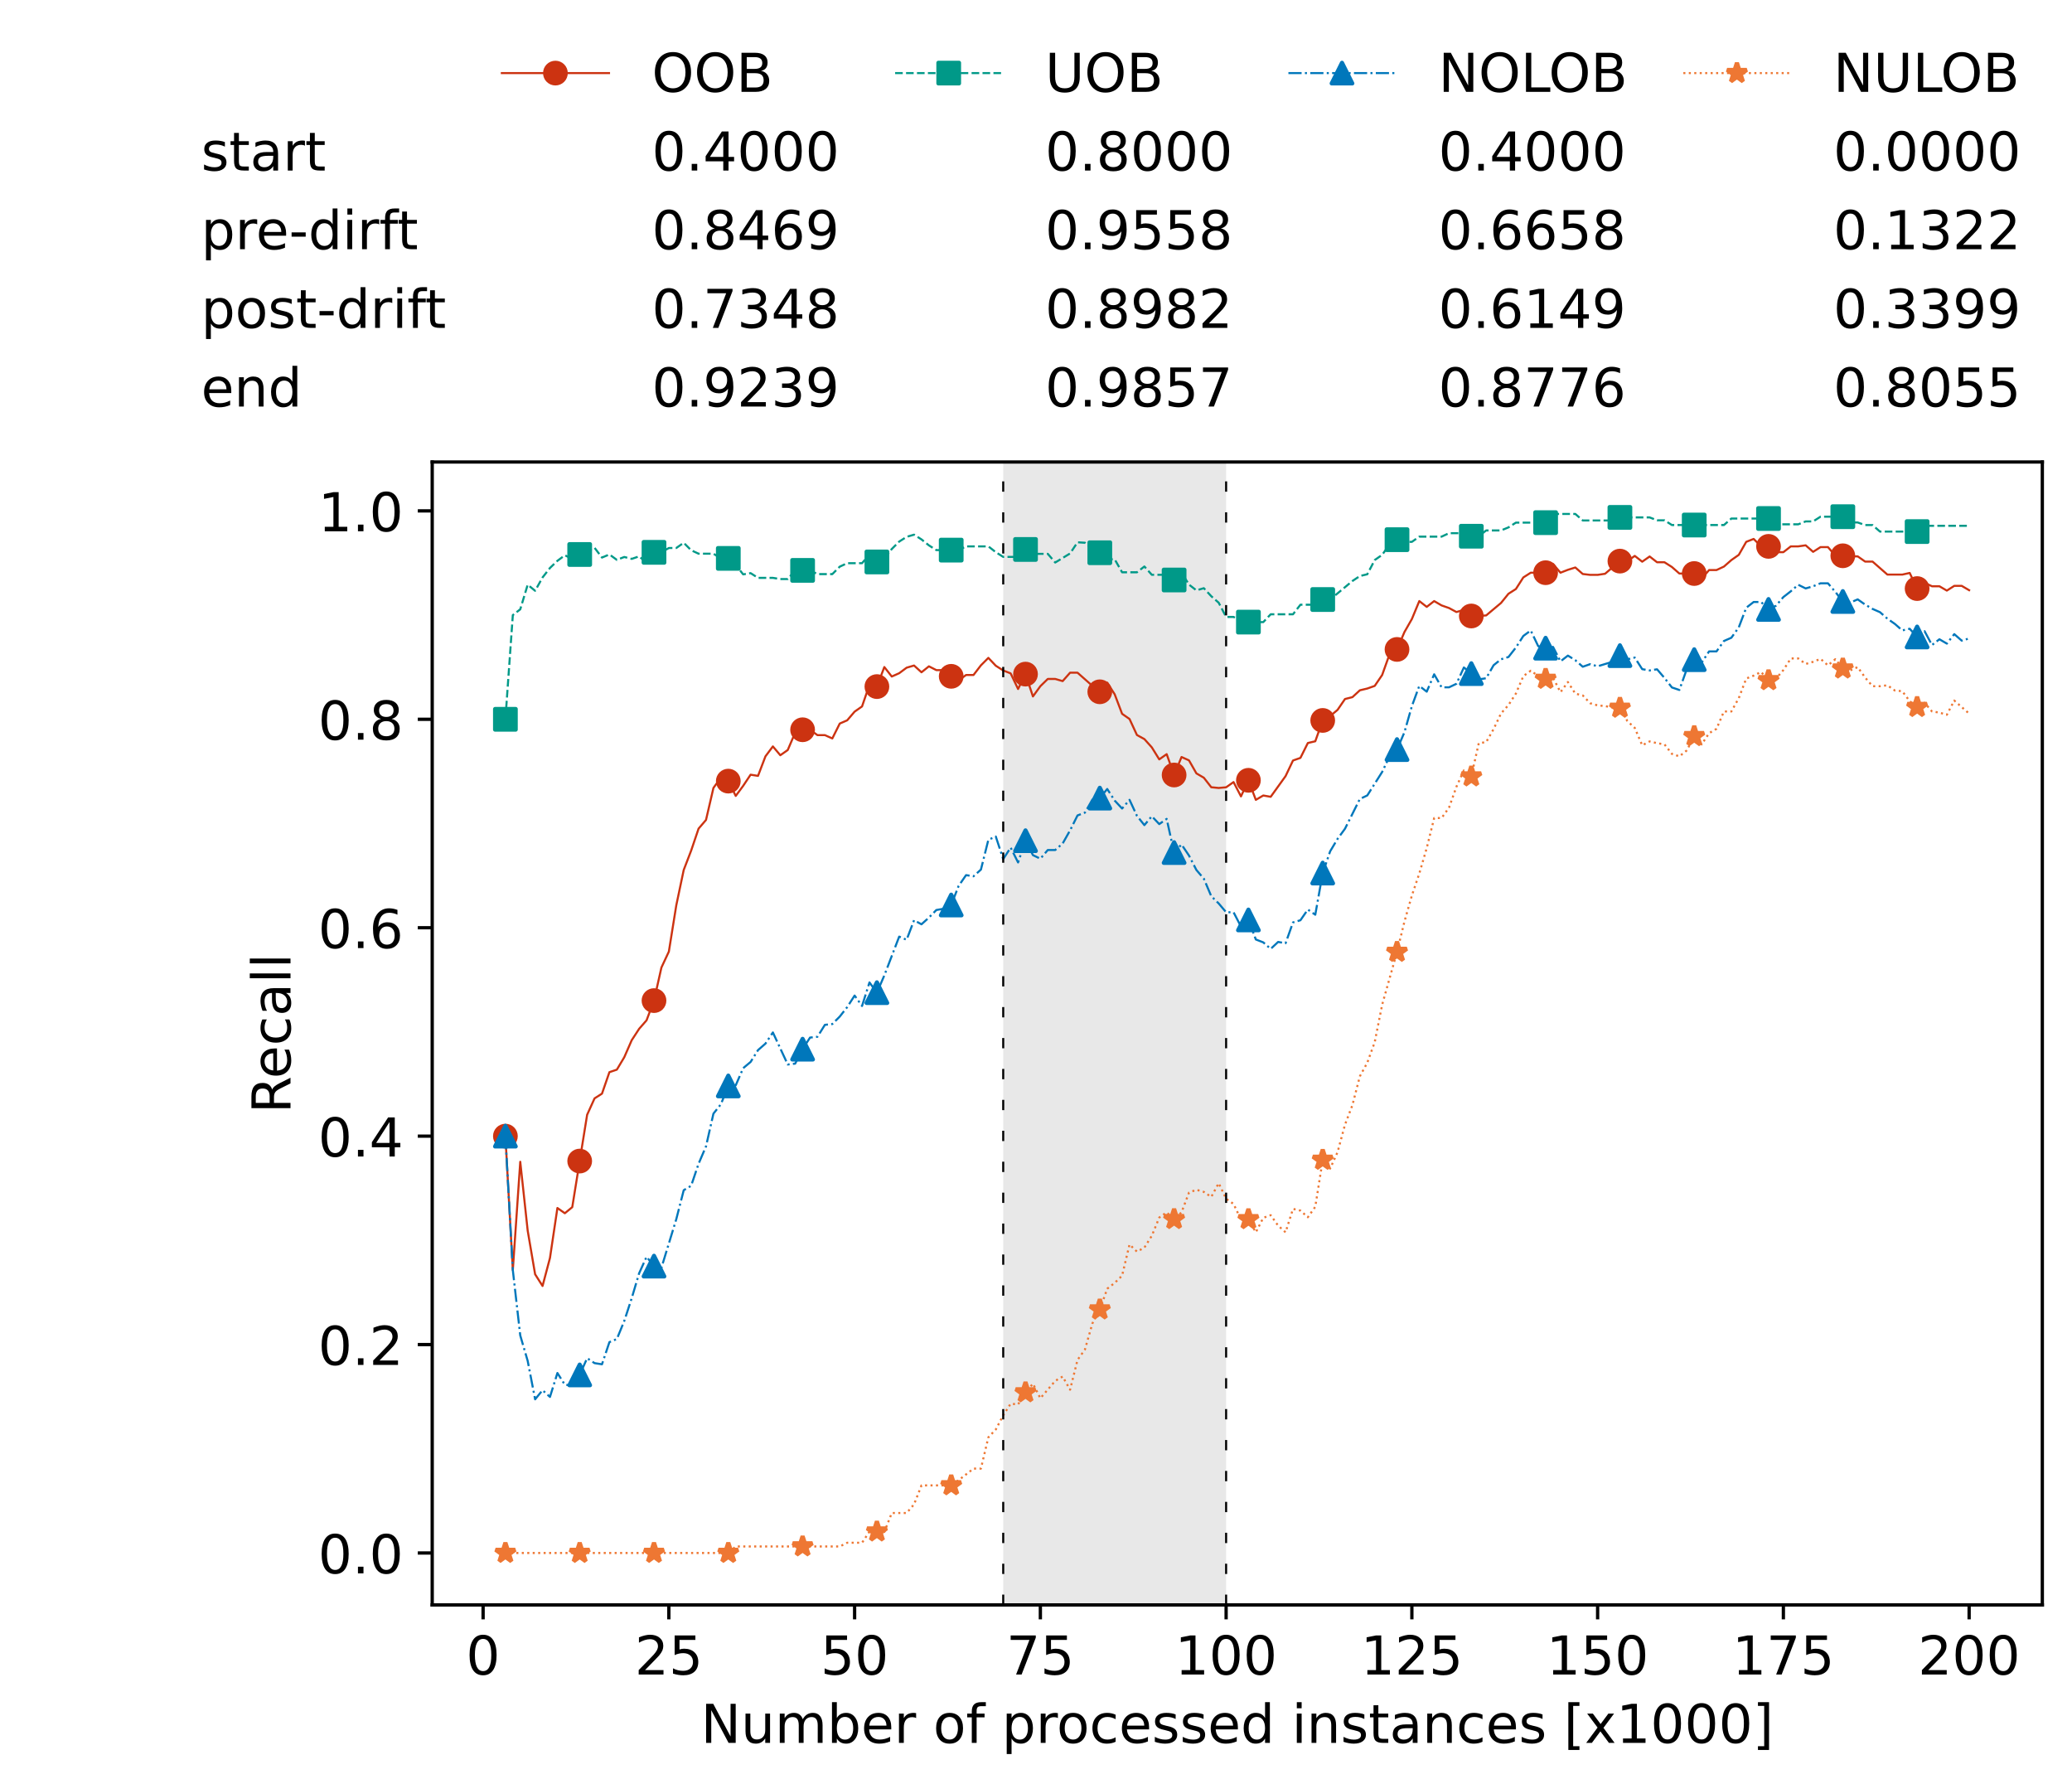 <?xml version="1.0" encoding="utf-8" standalone="no"?>
<!DOCTYPE svg PUBLIC "-//W3C//DTD SVG 1.1//EN"
  "http://www.w3.org/Graphics/SVG/1.1/DTD/svg11.dtd">
<!-- Created with matplotlib (https://matplotlib.org/) -->
<svg height="432.615pt" version="1.1" viewBox="0 0 502.65 432.615" width="502.65pt" xmlns="http://www.w3.org/2000/svg" xmlns:xlink="http://www.w3.org/1999/xlink">
 <defs>
  <style type="text/css">*{stroke-linecap:butt;stroke-linejoin:round;}</style>
 </defs>
 <g id="figure_1">
  <g id="patch_1">
   <path d="M 0 432.615 
L 502.65 432.615 
L 502.65 0 
L 0 0 
z
" style="fill:#ffffff;"/>
  </g>
  <g id="axes_1">
   <g id="patch_2">
    <path d="M 104.85 389.252 
L 495.45 389.252 
L 495.45 112.052 
L 104.85 112.052 
z
" style="fill:#ffffff;"/>
   </g>
   <g id="patch_3">
    <path clip-path="url(#pb23281350b)" d="M 297.446 389.252 
L 297.446 112.052 
L 243.372 112.052 
L 243.372 389.252 
z
" style="fill:#d3d3d3;opacity:0.5;"/>
   </g>
   <g id="matplotlib.axis_1">
    <g id="xtick_1">
     <g id="line2d_1">
      <defs>
       <path d="M 0 0 
L 0 3.5 
" id="m19f51d73c1" style="stroke:#000000;stroke-width:0.8;"/>
      </defs>
      <g>
       <use style="stroke:#000000;stroke-width:0.8;" x="117.197" xlink:href="#m19f51d73c1" y="389.252"/>
      </g>
     </g>
     <g id="text_1">
      <!-- 0 -->
      <g transform="translate(113.061 406.13)scale(0.13 -0.13)">
       <defs>
        <path d="M 31.781 66.406 
Q 24.172 66.406 20.328 58.906 
Q 16.5 51.422 16.5 36.375 
Q 16.5 21.391 20.328 13.891 
Q 24.172 6.391 31.781 6.391 
Q 39.453 6.391 43.281 13.891 
Q 47.125 21.391 47.125 36.375 
Q 47.125 51.422 43.281 58.906 
Q 39.453 66.406 31.781 66.406 
z
M 31.781 74.219 
Q 44.047 74.219 50.516 64.516 
Q 56.984 54.828 56.984 36.375 
Q 56.984 17.969 50.516 8.266 
Q 44.047 -1.422 31.781 -1.422 
Q 19.531 -1.422 13.062 8.266 
Q 6.594 17.969 6.594 36.375 
Q 6.594 54.828 13.062 64.516 
Q 19.531 74.219 31.781 74.219 
z
" id="DejaVuSans-48"/>
       </defs>
       <use xlink:href="#DejaVuSans-48"/>
      </g>
     </g>
    </g>
    <g id="xtick_2">
     <g id="line2d_2">
      <g>
       <use style="stroke:#000000;stroke-width:0.8;" x="162.259" xlink:href="#m19f51d73c1" y="389.252"/>
      </g>
     </g>
     <g id="text_2">
      <!-- 25 -->
      <g transform="translate(153.988 406.13)scale(0.13 -0.13)">
       <defs>
        <path d="M 19.188 8.297 
L 53.609 8.297 
L 53.609 0 
L 7.328 0 
L 7.328 8.297 
Q 12.938 14.109 22.625 23.891 
Q 32.328 33.688 34.812 36.531 
Q 39.547 41.844 41.422 45.531 
Q 43.312 49.219 43.312 52.781 
Q 43.312 58.594 39.234 62.25 
Q 35.156 65.922 28.609 65.922 
Q 23.969 65.922 18.812 64.312 
Q 13.672 62.703 7.812 59.422 
L 7.812 69.391 
Q 13.766 71.781 18.938 73 
Q 24.125 74.219 28.422 74.219 
Q 39.75 74.219 46.484 68.547 
Q 53.219 62.891 53.219 53.422 
Q 53.219 48.922 51.531 44.891 
Q 49.859 40.875 45.406 35.406 
Q 44.188 33.984 37.641 27.219 
Q 31.109 20.453 19.188 8.297 
z
" id="DejaVuSans-50"/>
        <path d="M 10.797 72.906 
L 49.516 72.906 
L 49.516 64.594 
L 19.828 64.594 
L 19.828 46.734 
Q 21.969 47.469 24.109 47.828 
Q 26.266 48.188 28.422 48.188 
Q 40.625 48.188 47.75 41.5 
Q 54.891 34.812 54.891 23.391 
Q 54.891 11.625 47.562 5.094 
Q 40.234 -1.422 26.906 -1.422 
Q 22.312 -1.422 17.547 -0.641 
Q 12.797 0.141 7.719 1.703 
L 7.719 11.625 
Q 12.109 9.234 16.797 8.062 
Q 21.484 6.891 26.703 6.891 
Q 35.156 6.891 40.078 11.328 
Q 45.016 15.766 45.016 23.391 
Q 45.016 31 40.078 35.438 
Q 35.156 39.891 26.703 39.891 
Q 22.75 39.891 18.812 39.016 
Q 14.891 38.141 10.797 36.281 
z
" id="DejaVuSans-53"/>
       </defs>
       <use xlink:href="#DejaVuSans-50"/>
       <use x="63.623" xlink:href="#DejaVuSans-53"/>
      </g>
     </g>
    </g>
    <g id="xtick_3">
     <g id="line2d_3">
      <g>
       <use style="stroke:#000000;stroke-width:0.8;" x="207.322" xlink:href="#m19f51d73c1" y="389.252"/>
      </g>
     </g>
     <g id="text_3">
      <!-- 50 -->
      <g transform="translate(199.05 406.13)scale(0.13 -0.13)">
       <use xlink:href="#DejaVuSans-53"/>
       <use x="63.623" xlink:href="#DejaVuSans-48"/>
      </g>
     </g>
    </g>
    <g id="xtick_4">
     <g id="line2d_4">
      <g>
       <use style="stroke:#000000;stroke-width:0.8;" x="252.384" xlink:href="#m19f51d73c1" y="389.252"/>
      </g>
     </g>
     <g id="text_4">
      <!-- 75 -->
      <g transform="translate(244.113 406.13)scale(0.13 -0.13)">
       <defs>
        <path d="M 8.203 72.906 
L 55.078 72.906 
L 55.078 68.703 
L 28.609 0 
L 18.312 0 
L 43.219 64.594 
L 8.203 64.594 
z
" id="DejaVuSans-55"/>
       </defs>
       <use xlink:href="#DejaVuSans-55"/>
       <use x="63.623" xlink:href="#DejaVuSans-53"/>
      </g>
     </g>
    </g>
    <g id="xtick_5">
     <g id="line2d_5">
      <g>
       <use style="stroke:#000000;stroke-width:0.8;" x="297.446" xlink:href="#m19f51d73c1" y="389.252"/>
      </g>
     </g>
     <g id="text_5">
      <!-- 100 -->
      <g transform="translate(285.039 406.13)scale(0.13 -0.13)">
       <defs>
        <path d="M 12.406 8.297 
L 28.516 8.297 
L 28.516 63.922 
L 10.984 60.406 
L 10.984 69.391 
L 28.422 72.906 
L 38.281 72.906 
L 38.281 8.297 
L 54.391 8.297 
L 54.391 0 
L 12.406 0 
z
" id="DejaVuSans-49"/>
       </defs>
       <use xlink:href="#DejaVuSans-49"/>
       <use x="63.623" xlink:href="#DejaVuSans-48"/>
       <use x="127.246" xlink:href="#DejaVuSans-48"/>
      </g>
     </g>
    </g>
    <g id="xtick_6">
     <g id="line2d_6">
      <g>
       <use style="stroke:#000000;stroke-width:0.8;" x="342.509" xlink:href="#m19f51d73c1" y="389.252"/>
      </g>
     </g>
     <g id="text_6">
      <!-- 125 -->
      <g transform="translate(330.102 406.13)scale(0.13 -0.13)">
       <use xlink:href="#DejaVuSans-49"/>
       <use x="63.623" xlink:href="#DejaVuSans-50"/>
       <use x="127.246" xlink:href="#DejaVuSans-53"/>
      </g>
     </g>
    </g>
    <g id="xtick_7">
     <g id="line2d_7">
      <g>
       <use style="stroke:#000000;stroke-width:0.8;" x="387.571" xlink:href="#m19f51d73c1" y="389.252"/>
      </g>
     </g>
     <g id="text_7">
      <!-- 150 -->
      <g transform="translate(375.164 406.13)scale(0.13 -0.13)">
       <use xlink:href="#DejaVuSans-49"/>
       <use x="63.623" xlink:href="#DejaVuSans-53"/>
       <use x="127.246" xlink:href="#DejaVuSans-48"/>
      </g>
     </g>
    </g>
    <g id="xtick_8">
     <g id="line2d_8">
      <g>
       <use style="stroke:#000000;stroke-width:0.8;" x="432.633" xlink:href="#m19f51d73c1" y="389.252"/>
      </g>
     </g>
     <g id="text_8">
      <!-- 175 -->
      <g transform="translate(420.226 406.13)scale(0.13 -0.13)">
       <use xlink:href="#DejaVuSans-49"/>
       <use x="63.623" xlink:href="#DejaVuSans-55"/>
       <use x="127.246" xlink:href="#DejaVuSans-53"/>
      </g>
     </g>
    </g>
    <g id="xtick_9">
     <g id="line2d_9">
      <g>
       <use style="stroke:#000000;stroke-width:0.8;" x="477.695" xlink:href="#m19f51d73c1" y="389.252"/>
      </g>
     </g>
     <g id="text_9">
      <!-- 200 -->
      <g transform="translate(465.289 406.13)scale(0.13 -0.13)">
       <use xlink:href="#DejaVuSans-50"/>
       <use x="63.623" xlink:href="#DejaVuSans-48"/>
       <use x="127.246" xlink:href="#DejaVuSans-48"/>
      </g>
     </g>
    </g>
    <g id="text_10">
     <!-- Number of processed instances [x1000] -->
     <g transform="translate(170.025 422.711)scale(0.13 -0.13)">
      <defs>
       <path d="M 9.812 72.906 
L 23.094 72.906 
L 55.422 11.922 
L 55.422 72.906 
L 64.984 72.906 
L 64.984 0 
L 51.703 0 
L 19.391 60.984 
L 19.391 0 
L 9.812 0 
z
" id="DejaVuSans-78"/>
       <path d="M 8.5 21.578 
L 8.5 54.688 
L 17.484 54.688 
L 17.484 21.922 
Q 17.484 14.156 20.5 10.266 
Q 23.531 6.391 29.594 6.391 
Q 36.859 6.391 41.078 11.031 
Q 45.312 15.672 45.312 23.688 
L 45.312 54.688 
L 54.297 54.688 
L 54.297 0 
L 45.312 0 
L 45.312 8.406 
Q 42.047 3.422 37.719 1 
Q 33.406 -1.422 27.688 -1.422 
Q 18.266 -1.422 13.375 4.438 
Q 8.5 10.297 8.5 21.578 
z
M 31.109 56 
z
" id="DejaVuSans-117"/>
       <path d="M 52 44.188 
Q 55.375 50.25 60.062 53.125 
Q 64.75 56 71.094 56 
Q 79.641 56 84.281 50.016 
Q 88.922 44.047 88.922 33.016 
L 88.922 0 
L 79.891 0 
L 79.891 32.719 
Q 79.891 40.578 77.094 44.375 
Q 74.312 48.188 68.609 48.188 
Q 61.625 48.188 57.562 43.547 
Q 53.516 38.922 53.516 30.906 
L 53.516 0 
L 44.484 0 
L 44.484 32.719 
Q 44.484 40.625 41.703 44.406 
Q 38.922 48.188 33.109 48.188 
Q 26.219 48.188 22.156 43.531 
Q 18.109 38.875 18.109 30.906 
L 18.109 0 
L 9.078 0 
L 9.078 54.688 
L 18.109 54.688 
L 18.109 46.188 
Q 21.188 51.219 25.484 53.609 
Q 29.781 56 35.688 56 
Q 41.656 56 45.828 52.969 
Q 50 49.953 52 44.188 
z
" id="DejaVuSans-109"/>
       <path d="M 48.688 27.297 
Q 48.688 37.203 44.609 42.844 
Q 40.531 48.484 33.406 48.484 
Q 26.266 48.484 22.188 42.844 
Q 18.109 37.203 18.109 27.297 
Q 18.109 17.391 22.188 11.75 
Q 26.266 6.109 33.406 6.109 
Q 40.531 6.109 44.609 11.75 
Q 48.688 17.391 48.688 27.297 
z
M 18.109 46.391 
Q 20.953 51.266 25.266 53.625 
Q 29.594 56 35.594 56 
Q 45.562 56 51.781 48.094 
Q 58.016 40.188 58.016 27.297 
Q 58.016 14.406 51.781 6.484 
Q 45.562 -1.422 35.594 -1.422 
Q 29.594 -1.422 25.266 0.953 
Q 20.953 3.328 18.109 8.203 
L 18.109 0 
L 9.078 0 
L 9.078 75.984 
L 18.109 75.984 
z
" id="DejaVuSans-98"/>
       <path d="M 56.203 29.594 
L 56.203 25.203 
L 14.891 25.203 
Q 15.484 15.922 20.484 11.062 
Q 25.484 6.203 34.422 6.203 
Q 39.594 6.203 44.453 7.469 
Q 49.312 8.734 54.109 11.281 
L 54.109 2.781 
Q 49.266 0.734 44.188 -0.344 
Q 39.109 -1.422 33.891 -1.422 
Q 20.797 -1.422 13.156 6.188 
Q 5.516 13.812 5.516 26.812 
Q 5.516 40.234 12.766 48.109 
Q 20.016 56 32.328 56 
Q 43.359 56 49.781 48.891 
Q 56.203 41.797 56.203 29.594 
z
M 47.219 32.234 
Q 47.125 39.594 43.094 43.984 
Q 39.062 48.391 32.422 48.391 
Q 24.906 48.391 20.391 44.141 
Q 15.875 39.891 15.188 32.172 
z
" id="DejaVuSans-101"/>
       <path d="M 41.109 46.297 
Q 39.594 47.172 37.812 47.578 
Q 36.031 48 33.891 48 
Q 26.266 48 22.188 43.047 
Q 18.109 38.094 18.109 28.812 
L 18.109 0 
L 9.078 0 
L 9.078 54.688 
L 18.109 54.688 
L 18.109 46.188 
Q 20.953 51.172 25.484 53.578 
Q 30.031 56 36.531 56 
Q 37.453 56 38.578 55.875 
Q 39.703 55.766 41.062 55.516 
z
" id="DejaVuSans-114"/>
       <path id="DejaVuSans-32"/>
       <path d="M 30.609 48.391 
Q 23.391 48.391 19.188 42.75 
Q 14.984 37.109 14.984 27.297 
Q 14.984 17.484 19.156 11.844 
Q 23.344 6.203 30.609 6.203 
Q 37.797 6.203 41.984 11.859 
Q 46.188 17.531 46.188 27.297 
Q 46.188 37.016 41.984 42.703 
Q 37.797 48.391 30.609 48.391 
z
M 30.609 56 
Q 42.328 56 49.016 48.375 
Q 55.719 40.766 55.719 27.297 
Q 55.719 13.875 49.016 6.219 
Q 42.328 -1.422 30.609 -1.422 
Q 18.844 -1.422 12.172 6.219 
Q 5.516 13.875 5.516 27.297 
Q 5.516 40.766 12.172 48.375 
Q 18.844 56 30.609 56 
z
" id="DejaVuSans-111"/>
       <path d="M 37.109 75.984 
L 37.109 68.5 
L 28.516 68.5 
Q 23.688 68.5 21.797 66.547 
Q 19.922 64.594 19.922 59.516 
L 19.922 54.688 
L 34.719 54.688 
L 34.719 47.703 
L 19.922 47.703 
L 19.922 0 
L 10.891 0 
L 10.891 47.703 
L 2.297 47.703 
L 2.297 54.688 
L 10.891 54.688 
L 10.891 58.5 
Q 10.891 67.625 15.141 71.797 
Q 19.391 75.984 28.609 75.984 
z
" id="DejaVuSans-102"/>
       <path d="M 18.109 8.203 
L 18.109 -20.797 
L 9.078 -20.797 
L 9.078 54.688 
L 18.109 54.688 
L 18.109 46.391 
Q 20.953 51.266 25.266 53.625 
Q 29.594 56 35.594 56 
Q 45.562 56 51.781 48.094 
Q 58.016 40.188 58.016 27.297 
Q 58.016 14.406 51.781 6.484 
Q 45.562 -1.422 35.594 -1.422 
Q 29.594 -1.422 25.266 0.953 
Q 20.953 3.328 18.109 8.203 
z
M 48.688 27.297 
Q 48.688 37.203 44.609 42.844 
Q 40.531 48.484 33.406 48.484 
Q 26.266 48.484 22.188 42.844 
Q 18.109 37.203 18.109 27.297 
Q 18.109 17.391 22.188 11.75 
Q 26.266 6.109 33.406 6.109 
Q 40.531 6.109 44.609 11.75 
Q 48.688 17.391 48.688 27.297 
z
" id="DejaVuSans-112"/>
       <path d="M 48.781 52.594 
L 48.781 44.188 
Q 44.969 46.297 41.141 47.344 
Q 37.312 48.391 33.406 48.391 
Q 24.656 48.391 19.812 42.844 
Q 14.984 37.312 14.984 27.297 
Q 14.984 17.281 19.812 11.734 
Q 24.656 6.203 33.406 6.203 
Q 37.312 6.203 41.141 7.25 
Q 44.969 8.297 48.781 10.406 
L 48.781 2.094 
Q 45.016 0.344 40.984 -0.531 
Q 36.969 -1.422 32.422 -1.422 
Q 20.062 -1.422 12.781 6.344 
Q 5.516 14.109 5.516 27.297 
Q 5.516 40.672 12.859 48.328 
Q 20.219 56 33.016 56 
Q 37.156 56 41.109 55.141 
Q 45.062 54.297 48.781 52.594 
z
" id="DejaVuSans-99"/>
       <path d="M 44.281 53.078 
L 44.281 44.578 
Q 40.484 46.531 36.375 47.5 
Q 32.281 48.484 27.875 48.484 
Q 21.188 48.484 17.844 46.438 
Q 14.5 44.391 14.5 40.281 
Q 14.5 37.156 16.891 35.375 
Q 19.281 33.594 26.516 31.984 
L 29.594 31.297 
Q 39.156 29.25 43.188 25.516 
Q 47.219 21.781 47.219 15.094 
Q 47.219 7.469 41.188 3.016 
Q 35.156 -1.422 24.609 -1.422 
Q 20.219 -1.422 15.453 -0.562 
Q 10.688 0.297 5.422 2 
L 5.422 11.281 
Q 10.406 8.688 15.234 7.391 
Q 20.062 6.109 24.812 6.109 
Q 31.156 6.109 34.562 8.281 
Q 37.984 10.453 37.984 14.406 
Q 37.984 18.062 35.516 20.016 
Q 33.062 21.969 24.703 23.781 
L 21.578 24.516 
Q 13.234 26.266 9.516 29.906 
Q 5.812 33.547 5.812 39.891 
Q 5.812 47.609 11.281 51.797 
Q 16.75 56 26.812 56 
Q 31.781 56 36.172 55.266 
Q 40.578 54.547 44.281 53.078 
z
" id="DejaVuSans-115"/>
       <path d="M 45.406 46.391 
L 45.406 75.984 
L 54.391 75.984 
L 54.391 0 
L 45.406 0 
L 45.406 8.203 
Q 42.578 3.328 38.25 0.953 
Q 33.938 -1.422 27.875 -1.422 
Q 17.969 -1.422 11.734 6.484 
Q 5.516 14.406 5.516 27.297 
Q 5.516 40.188 11.734 48.094 
Q 17.969 56 27.875 56 
Q 33.938 56 38.25 53.625 
Q 42.578 51.266 45.406 46.391 
z
M 14.797 27.297 
Q 14.797 17.391 18.875 11.75 
Q 22.953 6.109 30.078 6.109 
Q 37.203 6.109 41.297 11.75 
Q 45.406 17.391 45.406 27.297 
Q 45.406 37.203 41.297 42.844 
Q 37.203 48.484 30.078 48.484 
Q 22.953 48.484 18.875 42.844 
Q 14.797 37.203 14.797 27.297 
z
" id="DejaVuSans-100"/>
       <path d="M 9.422 54.688 
L 18.406 54.688 
L 18.406 0 
L 9.422 0 
z
M 9.422 75.984 
L 18.406 75.984 
L 18.406 64.594 
L 9.422 64.594 
z
" id="DejaVuSans-105"/>
       <path d="M 54.891 33.016 
L 54.891 0 
L 45.906 0 
L 45.906 32.719 
Q 45.906 40.484 42.875 44.328 
Q 39.844 48.188 33.797 48.188 
Q 26.516 48.188 22.312 43.547 
Q 18.109 38.922 18.109 30.906 
L 18.109 0 
L 9.078 0 
L 9.078 54.688 
L 18.109 54.688 
L 18.109 46.188 
Q 21.344 51.125 25.703 53.562 
Q 30.078 56 35.797 56 
Q 45.219 56 50.047 50.172 
Q 54.891 44.344 54.891 33.016 
z
" id="DejaVuSans-110"/>
       <path d="M 18.312 70.219 
L 18.312 54.688 
L 36.812 54.688 
L 36.812 47.703 
L 18.312 47.703 
L 18.312 18.016 
Q 18.312 11.328 20.141 9.422 
Q 21.969 7.516 27.594 7.516 
L 36.812 7.516 
L 36.812 0 
L 27.594 0 
Q 17.188 0 13.234 3.875 
Q 9.281 7.766 9.281 18.016 
L 9.281 47.703 
L 2.688 47.703 
L 2.688 54.688 
L 9.281 54.688 
L 9.281 70.219 
z
" id="DejaVuSans-116"/>
       <path d="M 34.281 27.484 
Q 23.391 27.484 19.188 25 
Q 14.984 22.516 14.984 16.5 
Q 14.984 11.719 18.141 8.906 
Q 21.297 6.109 26.703 6.109 
Q 34.188 6.109 38.703 11.406 
Q 43.219 16.703 43.219 25.484 
L 43.219 27.484 
z
M 52.203 31.203 
L 52.203 0 
L 43.219 0 
L 43.219 8.297 
Q 40.141 3.328 35.547 0.953 
Q 30.953 -1.422 24.312 -1.422 
Q 15.922 -1.422 10.953 3.297 
Q 6 8.016 6 15.922 
Q 6 25.141 12.172 29.828 
Q 18.359 34.516 30.609 34.516 
L 43.219 34.516 
L 43.219 35.406 
Q 43.219 41.609 39.141 45 
Q 35.062 48.391 27.688 48.391 
Q 23 48.391 18.547 47.266 
Q 14.109 46.141 10.016 43.891 
L 10.016 52.203 
Q 14.938 54.109 19.578 55.047 
Q 24.219 56 28.609 56 
Q 40.484 56 46.344 49.844 
Q 52.203 43.703 52.203 31.203 
z
" id="DejaVuSans-97"/>
       <path d="M 8.594 75.984 
L 29.297 75.984 
L 29.297 69 
L 17.578 69 
L 17.578 -6.203 
L 29.297 -6.203 
L 29.297 -13.188 
L 8.594 -13.188 
z
" id="DejaVuSans-91"/>
       <path d="M 54.891 54.688 
L 35.109 28.078 
L 55.906 0 
L 45.312 0 
L 29.391 21.484 
L 13.484 0 
L 2.875 0 
L 24.125 28.609 
L 4.688 54.688 
L 15.281 54.688 
L 29.781 35.203 
L 44.281 54.688 
z
" id="DejaVuSans-120"/>
       <path d="M 30.422 75.984 
L 30.422 -13.188 
L 9.719 -13.188 
L 9.719 -6.203 
L 21.391 -6.203 
L 21.391 69 
L 9.719 69 
L 9.719 75.984 
z
" id="DejaVuSans-93"/>
      </defs>
      <use xlink:href="#DejaVuSans-78"/>
      <use x="74.805" xlink:href="#DejaVuSans-117"/>
      <use x="138.184" xlink:href="#DejaVuSans-109"/>
      <use x="235.596" xlink:href="#DejaVuSans-98"/>
      <use x="299.072" xlink:href="#DejaVuSans-101"/>
      <use x="360.596" xlink:href="#DejaVuSans-114"/>
      <use x="401.709" xlink:href="#DejaVuSans-32"/>
      <use x="433.496" xlink:href="#DejaVuSans-111"/>
      <use x="494.678" xlink:href="#DejaVuSans-102"/>
      <use x="529.883" xlink:href="#DejaVuSans-32"/>
      <use x="561.67" xlink:href="#DejaVuSans-112"/>
      <use x="625.146" xlink:href="#DejaVuSans-114"/>
      <use x="664.01" xlink:href="#DejaVuSans-111"/>
      <use x="725.191" xlink:href="#DejaVuSans-99"/>
      <use x="780.172" xlink:href="#DejaVuSans-101"/>
      <use x="841.695" xlink:href="#DejaVuSans-115"/>
      <use x="893.795" xlink:href="#DejaVuSans-115"/>
      <use x="945.895" xlink:href="#DejaVuSans-101"/>
      <use x="1007.418" xlink:href="#DejaVuSans-100"/>
      <use x="1070.895" xlink:href="#DejaVuSans-32"/>
      <use x="1102.682" xlink:href="#DejaVuSans-105"/>
      <use x="1130.465" xlink:href="#DejaVuSans-110"/>
      <use x="1193.844" xlink:href="#DejaVuSans-115"/>
      <use x="1245.943" xlink:href="#DejaVuSans-116"/>
      <use x="1285.152" xlink:href="#DejaVuSans-97"/>
      <use x="1346.432" xlink:href="#DejaVuSans-110"/>
      <use x="1409.811" xlink:href="#DejaVuSans-99"/>
      <use x="1464.791" xlink:href="#DejaVuSans-101"/>
      <use x="1526.314" xlink:href="#DejaVuSans-115"/>
      <use x="1578.414" xlink:href="#DejaVuSans-32"/>
      <use x="1610.201" xlink:href="#DejaVuSans-91"/>
      <use x="1649.215" xlink:href="#DejaVuSans-120"/>
      <use x="1708.395" xlink:href="#DejaVuSans-49"/>
      <use x="1772.018" xlink:href="#DejaVuSans-48"/>
      <use x="1835.641" xlink:href="#DejaVuSans-48"/>
      <use x="1899.264" xlink:href="#DejaVuSans-48"/>
      <use x="1962.887" xlink:href="#DejaVuSans-93"/>
     </g>
    </g>
   </g>
   <g id="matplotlib.axis_2">
    <g id="ytick_1">
     <g id="line2d_10">
      <defs>
       <path d="M 0 0 
L -3.5 0 
" id="m1bbd6ff494" style="stroke:#000000;stroke-width:0.8;"/>
      </defs>
      <g>
       <use style="stroke:#000000;stroke-width:0.8;" x="104.85" xlink:href="#m1bbd6ff494" y="376.652"/>
      </g>
     </g>
     <g id="text_11">
      <!-- 0.0 -->
      <g transform="translate(77.176 381.591)scale(0.13 -0.13)">
       <defs>
        <path d="M 10.688 12.406 
L 21 12.406 
L 21 0 
L 10.688 0 
z
" id="DejaVuSans-46"/>
       </defs>
       <use xlink:href="#DejaVuSans-48"/>
       <use x="63.623" xlink:href="#DejaVuSans-46"/>
       <use x="95.41" xlink:href="#DejaVuSans-48"/>
      </g>
     </g>
    </g>
    <g id="ytick_2">
     <g id="line2d_11">
      <g>
       <use style="stroke:#000000;stroke-width:0.8;" x="104.85" xlink:href="#m1bbd6ff494" y="326.103"/>
      </g>
     </g>
     <g id="text_12">
      <!-- 0.2 -->
      <g transform="translate(77.176 331.042)scale(0.13 -0.13)">
       <use xlink:href="#DejaVuSans-48"/>
       <use x="63.623" xlink:href="#DejaVuSans-46"/>
       <use x="95.41" xlink:href="#DejaVuSans-50"/>
      </g>
     </g>
    </g>
    <g id="ytick_3">
     <g id="line2d_12">
      <g>
       <use style="stroke:#000000;stroke-width:0.8;" x="104.85" xlink:href="#m1bbd6ff494" y="275.554"/>
      </g>
     </g>
     <g id="text_13">
      <!-- 0.4 -->
      <g transform="translate(77.176 280.493)scale(0.13 -0.13)">
       <defs>
        <path d="M 37.797 64.312 
L 12.891 25.391 
L 37.797 25.391 
z
M 35.203 72.906 
L 47.609 72.906 
L 47.609 25.391 
L 58.016 25.391 
L 58.016 17.188 
L 47.609 17.188 
L 47.609 0 
L 37.797 0 
L 37.797 17.188 
L 4.891 17.188 
L 4.891 26.703 
z
" id="DejaVuSans-52"/>
       </defs>
       <use xlink:href="#DejaVuSans-48"/>
       <use x="63.623" xlink:href="#DejaVuSans-46"/>
       <use x="95.41" xlink:href="#DejaVuSans-52"/>
      </g>
     </g>
    </g>
    <g id="ytick_4">
     <g id="line2d_13">
      <g>
       <use style="stroke:#000000;stroke-width:0.8;" x="104.85" xlink:href="#m1bbd6ff494" y="225.006"/>
      </g>
     </g>
     <g id="text_14">
      <!-- 0.6 -->
      <g transform="translate(77.176 229.945)scale(0.13 -0.13)">
       <defs>
        <path d="M 33.016 40.375 
Q 26.375 40.375 22.484 35.828 
Q 18.609 31.297 18.609 23.391 
Q 18.609 15.531 22.484 10.953 
Q 26.375 6.391 33.016 6.391 
Q 39.656 6.391 43.531 10.953 
Q 47.406 15.531 47.406 23.391 
Q 47.406 31.297 43.531 35.828 
Q 39.656 40.375 33.016 40.375 
z
M 52.594 71.297 
L 52.594 62.312 
Q 48.875 64.062 45.094 64.984 
Q 41.312 65.922 37.594 65.922 
Q 27.828 65.922 22.672 59.328 
Q 17.531 52.734 16.797 39.406 
Q 19.672 43.656 24.016 45.922 
Q 28.375 48.188 33.594 48.188 
Q 44.578 48.188 50.953 41.516 
Q 57.328 34.859 57.328 23.391 
Q 57.328 12.156 50.688 5.359 
Q 44.047 -1.422 33.016 -1.422 
Q 20.359 -1.422 13.672 8.266 
Q 6.984 17.969 6.984 36.375 
Q 6.984 53.656 15.188 63.938 
Q 23.391 74.219 37.203 74.219 
Q 40.922 74.219 44.703 73.484 
Q 48.484 72.75 52.594 71.297 
z
" id="DejaVuSans-54"/>
       </defs>
       <use xlink:href="#DejaVuSans-48"/>
       <use x="63.623" xlink:href="#DejaVuSans-46"/>
       <use x="95.41" xlink:href="#DejaVuSans-54"/>
      </g>
     </g>
    </g>
    <g id="ytick_5">
     <g id="line2d_14">
      <g>
       <use style="stroke:#000000;stroke-width:0.8;" x="104.85" xlink:href="#m1bbd6ff494" y="174.457"/>
      </g>
     </g>
     <g id="text_15">
      <!-- 0.8 -->
      <g transform="translate(77.176 179.396)scale(0.13 -0.13)">
       <defs>
        <path d="M 31.781 34.625 
Q 24.75 34.625 20.719 30.859 
Q 16.703 27.094 16.703 20.516 
Q 16.703 13.922 20.719 10.156 
Q 24.75 6.391 31.781 6.391 
Q 38.812 6.391 42.859 10.172 
Q 46.922 13.969 46.922 20.516 
Q 46.922 27.094 42.891 30.859 
Q 38.875 34.625 31.781 34.625 
z
M 21.922 38.812 
Q 15.578 40.375 12.031 44.719 
Q 8.5 49.078 8.5 55.328 
Q 8.5 64.062 14.719 69.141 
Q 20.953 74.219 31.781 74.219 
Q 42.672 74.219 48.875 69.141 
Q 55.078 64.062 55.078 55.328 
Q 55.078 49.078 51.531 44.719 
Q 48 40.375 41.703 38.812 
Q 48.828 37.156 52.797 32.312 
Q 56.781 27.484 56.781 20.516 
Q 56.781 9.906 50.312 4.234 
Q 43.844 -1.422 31.781 -1.422 
Q 19.734 -1.422 13.25 4.234 
Q 6.781 9.906 6.781 20.516 
Q 6.781 27.484 10.781 32.312 
Q 14.797 37.156 21.922 38.812 
z
M 18.312 54.391 
Q 18.312 48.734 21.844 45.562 
Q 25.391 42.391 31.781 42.391 
Q 38.141 42.391 41.719 45.562 
Q 45.312 48.734 45.312 54.391 
Q 45.312 60.062 41.719 63.234 
Q 38.141 66.406 31.781 66.406 
Q 25.391 66.406 21.844 63.234 
Q 18.312 60.062 18.312 54.391 
z
" id="DejaVuSans-56"/>
       </defs>
       <use xlink:href="#DejaVuSans-48"/>
       <use x="63.623" xlink:href="#DejaVuSans-46"/>
       <use x="95.41" xlink:href="#DejaVuSans-56"/>
      </g>
     </g>
    </g>
    <g id="ytick_6">
     <g id="line2d_15">
      <g>
       <use style="stroke:#000000;stroke-width:0.8;" x="104.85" xlink:href="#m1bbd6ff494" y="123.908"/>
      </g>
     </g>
     <g id="text_16">
      <!-- 1.0 -->
      <g transform="translate(77.176 128.847)scale(0.13 -0.13)">
       <use xlink:href="#DejaVuSans-49"/>
       <use x="63.623" xlink:href="#DejaVuSans-46"/>
       <use x="95.41" xlink:href="#DejaVuSans-48"/>
      </g>
     </g>
    </g>
    <g id="text_17">
     <!-- Recall -->
     <g transform="translate(70.472 270.044)rotate(-90)scale(0.13 -0.13)">
      <defs>
       <path d="M 44.391 34.188 
Q 47.562 33.109 50.562 29.594 
Q 53.562 26.078 56.594 19.922 
L 66.609 0 
L 56 0 
L 46.688 18.703 
Q 43.062 26.031 39.672 28.422 
Q 36.281 30.812 30.422 30.812 
L 19.672 30.812 
L 19.672 0 
L 9.812 0 
L 9.812 72.906 
L 32.078 72.906 
Q 44.578 72.906 50.734 67.672 
Q 56.891 62.453 56.891 51.906 
Q 56.891 45.016 53.688 40.469 
Q 50.484 35.938 44.391 34.188 
z
M 19.672 64.797 
L 19.672 38.922 
L 32.078 38.922 
Q 39.203 38.922 42.844 42.219 
Q 46.484 45.516 46.484 51.906 
Q 46.484 58.297 42.844 61.547 
Q 39.203 64.797 32.078 64.797 
z
" id="DejaVuSans-82"/>
       <path d="M 9.422 75.984 
L 18.406 75.984 
L 18.406 0 
L 9.422 0 
z
" id="DejaVuSans-108"/>
      </defs>
      <use xlink:href="#DejaVuSans-82"/>
      <use x="64.982" xlink:href="#DejaVuSans-101"/>
      <use x="126.506" xlink:href="#DejaVuSans-99"/>
      <use x="181.486" xlink:href="#DejaVuSans-97"/>
      <use x="242.766" xlink:href="#DejaVuSans-108"/>
      <use x="270.549" xlink:href="#DejaVuSans-108"/>
     </g>
    </g>
   </g>
   <g id="line2d_16"/>
   <g id="line2d_17"/>
   <g id="line2d_18"/>
   <g id="line2d_19"/>
   <g id="line2d_20"/>
   <g id="line2d_21">
    <path clip-path="url(#pb23281350b)" d="M 122.605 275.554 
L 124.407 308.05 
L 126.21 281.773 
L 128.012 298.472 
L 129.815 309.053 
L 131.617 311.895 
L 133.419 305.099 
L 135.222 292.981 
L 137.024 294.254 
L 138.827 292.773 
L 142.432 270.373 
L 144.234 266.397 
L 146.037 265.246 
L 147.839 260.036 
L 149.642 259.426 
L 151.444 256.41 
L 153.247 252.289 
L 155.049 249.523 
L 156.852 247.455 
L 158.654 242.681 
L 160.457 234.657 
L 162.259 230.796 
L 164.062 219.563 
L 165.864 210.997 
L 167.667 206.304 
L 169.469 200.968 
L 171.272 198.862 
L 173.074 191.099 
L 174.877 188.588 
L 176.679 189.449 
L 178.482 193.039 
L 180.284 190.598 
L 182.087 187.89 
L 183.889 188.177 
L 185.692 183.439 
L 187.494 181.031 
L 189.297 183.17 
L 191.099 181.906 
L 192.902 177.694 
L 194.704 176.992 
L 196.507 176.992 
L 198.309 178.296 
L 200.112 178.296 
L 201.914 179.098 
L 203.717 175.487 
L 205.519 174.705 
L 207.322 172.599 
L 209.124 171.335 
L 210.927 166.07 
L 212.729 166.521 
L 214.532 161.782 
L 216.334 164.08 
L 218.137 163.277 
L 219.939 161.937 
L 221.742 161.411 
L 223.544 163.052 
L 225.347 161.608 
L 227.149 162.527 
L 228.952 162.527 
L 230.754 164.031 
L 232.557 165.014 
L 234.359 163.71 
L 236.162 163.71 
L 237.964 161.363 
L 239.767 159.558 
L 241.569 161.463 
L 243.372 162.612 
L 245.174 163.314 
L 246.976 167.106 
L 248.779 163.495 
L 250.581 168.911 
L 252.384 166.422 
L 254.186 164.667 
L 255.989 164.667 
L 257.791 165.193 
L 259.594 163.151 
L 261.396 163.151 
L 265.001 166.339 
L 266.804 167.783 
L 268.606 165.571 
L 270.409 168.38 
L 272.211 173.119 
L 274.014 174.382 
L 275.816 178.271 
L 277.619 179.254 
L 279.421 181.264 
L 281.224 184.173 
L 283.026 182.909 
L 284.829 187.964 
L 286.631 183.601 
L 288.434 184.411 
L 290.236 187.57 
L 292.039 188.623 
L 293.841 190.932 
L 295.644 191.108 
L 297.446 190.944 
L 299.249 189.68 
L 301.051 193.155 
L 302.854 189.249 
L 304.656 193.988 
L 306.459 192.935 
L 308.261 193.251 
L 311.866 188.239 
L 313.669 184.448 
L 315.471 183.816 
L 317.274 180.205 
L 319.076 179.784 
L 320.879 174.729 
L 322.681 173.676 
L 324.484 172.164 
L 326.286 169.531 
L 328.089 169.08 
L 329.891 167.422 
L 331.694 166.991 
L 333.496 166.353 
L 335.299 163.71 
L 337.101 158.656 
L 338.904 157.507 
L 340.706 153.294 
L 342.509 150.135 
L 344.311 145.782 
L 346.114 147.186 
L 347.916 145.782 
L 349.719 146.835 
L 351.521 147.467 
L 353.324 148.439 
L 355.126 147.913 
L 356.928 149.399 
L 358.731 149.399 
L 360.533 149.259 
L 364.138 146.235 
L 365.941 144.005 
L 367.743 142.856 
L 369.546 140.048 
L 371.348 138.899 
L 374.953 138.899 
L 376.756 136.793 
L 378.558 138.899 
L 380.361 138.197 
L 382.163 137.635 
L 383.966 139.215 
L 385.768 139.426 
L 387.571 139.426 
L 389.373 139.156 
L 392.978 136.089 
L 394.781 136.089 
L 396.583 134.826 
L 398.386 136.23 
L 400.188 134.966 
L 401.991 136.37 
L 403.793 136.37 
L 405.596 137.519 
L 407.398 139.099 
L 411.003 139.099 
L 412.806 140.362 
L 414.608 138.256 
L 416.411 138.256 
L 418.213 137.414 
L 420.016 135.834 
L 421.818 134.57 
L 423.621 131.411 
L 425.423 130.709 
L 427.226 132.514 
L 429.028 132.514 
L 430.831 133.918 
L 432.633 133.918 
L 434.436 132.514 
L 436.238 132.514 
L 438.041 132.259 
L 439.843 133.839 
L 441.646 132.69 
L 443.448 132.69 
L 445.251 134.796 
L 447.053 134.796 
L 448.856 134.936 
L 450.658 134.936 
L 452.461 136.2 
L 454.263 136.2 
L 457.868 139.359 
L 461.473 139.359 
L 463.276 138.958 
L 465.078 142.749 
L 466.881 141.345 
L 468.683 142.188 
L 470.485 142.188 
L 472.288 143.241 
L 474.09 142.092 
L 475.893 142.092 
L 477.695 143.145 
L 477.695 143.145 
" style="fill:none;stroke:#cc3311;stroke-linecap:square;stroke-width:0.5;"/>
    <defs>
     <path d="M 0 2.5 
C 0.663 2.5 1.299 2.237 1.768 1.768 
C 2.237 1.299 2.5 0.663 2.5 0 
C 2.5 -0.663 2.237 -1.299 1.768 -1.768 
C 1.299 -2.237 0.663 -2.5 0 -2.5 
C -0.663 -2.5 -1.299 -2.237 -1.768 -1.768 
C -2.237 -1.299 -2.5 -0.663 -2.5 0 
C -2.5 0.663 -2.237 1.299 -1.768 1.768 
C -1.299 2.237 -0.663 2.5 0 2.5 
z
" id="m636bb5abee" style="stroke:#cc3311;"/>
    </defs>
    <g clip-path="url(#pb23281350b)">
     <use style="fill:#cc3311;stroke:#cc3311;" x="122.605" xlink:href="#m636bb5abee" y="275.554"/>
     <use style="fill:#cc3311;stroke:#cc3311;" x="140.629" xlink:href="#m636bb5abee" y="281.599"/>
     <use style="fill:#cc3311;stroke:#cc3311;" x="158.654" xlink:href="#m636bb5abee" y="242.681"/>
     <use style="fill:#cc3311;stroke:#cc3311;" x="176.679" xlink:href="#m636bb5abee" y="189.449"/>
     <use style="fill:#cc3311;stroke:#cc3311;" x="194.704" xlink:href="#m636bb5abee" y="176.992"/>
     <use style="fill:#cc3311;stroke:#cc3311;" x="212.729" xlink:href="#m636bb5abee" y="166.521"/>
     <use style="fill:#cc3311;stroke:#cc3311;" x="230.754" xlink:href="#m636bb5abee" y="164.031"/>
     <use style="fill:#cc3311;stroke:#cc3311;" x="248.779" xlink:href="#m636bb5abee" y="163.495"/>
     <use style="fill:#cc3311;stroke:#cc3311;" x="266.804" xlink:href="#m636bb5abee" y="167.783"/>
     <use style="fill:#cc3311;stroke:#cc3311;" x="284.829" xlink:href="#m636bb5abee" y="187.964"/>
     <use style="fill:#cc3311;stroke:#cc3311;" x="302.854" xlink:href="#m636bb5abee" y="189.249"/>
     <use style="fill:#cc3311;stroke:#cc3311;" x="320.879" xlink:href="#m636bb5abee" y="174.729"/>
     <use style="fill:#cc3311;stroke:#cc3311;" x="338.904" xlink:href="#m636bb5abee" y="157.507"/>
     <use style="fill:#cc3311;stroke:#cc3311;" x="356.928" xlink:href="#m636bb5abee" y="149.399"/>
     <use style="fill:#cc3311;stroke:#cc3311;" x="374.953" xlink:href="#m636bb5abee" y="138.899"/>
     <use style="fill:#cc3311;stroke:#cc3311;" x="392.978" xlink:href="#m636bb5abee" y="136.089"/>
     <use style="fill:#cc3311;stroke:#cc3311;" x="411.003" xlink:href="#m636bb5abee" y="139.099"/>
     <use style="fill:#cc3311;stroke:#cc3311;" x="429.028" xlink:href="#m636bb5abee" y="132.514"/>
     <use style="fill:#cc3311;stroke:#cc3311;" x="447.053" xlink:href="#m636bb5abee" y="134.796"/>
     <use style="fill:#cc3311;stroke:#cc3311;" x="465.078" xlink:href="#m636bb5abee" y="142.749"/>
    </g>
   </g>
   <g id="line2d_22"/>
   <g id="line2d_23"/>
   <g id="line2d_24"/>
   <g id="line2d_25"/>
   <g id="line2d_26">
    <path clip-path="url(#pb23281350b)" d="M 122.605 174.457 
L 124.407 149.183 
L 126.21 147.779 
L 128.012 141.811 
L 129.815 143.285 
L 131.617 140.056 
L 133.419 137.749 
L 135.222 136.019 
L 137.024 134.673 
L 138.827 135.541 
L 140.629 134.484 
L 142.432 133.602 
L 144.234 132.857 
L 146.037 135.226 
L 147.839 134.472 
L 149.642 135.786 
L 151.444 135.087 
L 153.247 135.547 
L 155.049 134.934 
L 156.852 136.489 
L 158.654 133.961 
L 160.457 133.961 
L 162.259 132.908 
L 164.062 132.908 
L 165.864 131.645 
L 167.667 133.45 
L 169.469 134.292 
L 173.074 134.292 
L 174.877 135.427 
L 176.679 135.427 
L 178.482 137.006 
L 180.284 139.304 
L 182.087 139.003 
L 183.889 140.152 
L 187.494 140.152 
L 189.297 140.443 
L 191.099 140.443 
L 192.902 138.337 
L 196.507 138.337 
L 198.309 139.24 
L 201.914 139.24 
L 203.717 137.435 
L 205.519 136.592 
L 209.124 136.592 
L 210.927 134.486 
L 212.729 136.291 
L 214.532 135.455 
L 216.334 133.157 
L 218.137 131.352 
L 219.939 130.203 
L 221.742 129.677 
L 223.544 130.825 
L 225.347 132.27 
L 227.149 133.419 
L 232.557 133.419 
L 234.359 132.516 
L 239.767 132.516 
L 241.569 133.92 
L 243.372 135.069 
L 246.976 135.069 
L 248.779 133.264 
L 250.581 134.325 
L 254.186 134.325 
L 255.989 136.432 
L 259.594 134.23 
L 261.396 131.522 
L 263.199 131.637 
L 265.001 133.216 
L 266.804 134.059 
L 268.606 135.638 
L 270.409 135.638 
L 272.211 138.798 
L 275.816 138.798 
L 277.619 137.394 
L 279.421 139.404 
L 283.026 139.404 
L 284.829 140.668 
L 286.631 138.862 
L 288.434 141.779 
L 290.236 143.183 
L 292.039 142.656 
L 293.841 144.6 
L 295.644 146.18 
L 297.446 149.627 
L 299.249 149.627 
L 301.051 150.574 
L 302.854 150.881 
L 306.459 150.881 
L 308.261 148.985 
L 313.669 148.985 
L 315.471 146.668 
L 319.076 146.668 
L 320.879 145.405 
L 322.681 145.405 
L 328.089 140.909 
L 329.891 139.708 
L 331.694 139.277 
L 333.496 135.831 
L 335.299 134.567 
L 337.101 132.039 
L 338.904 130.891 
L 340.706 131.417 
L 342.509 131.417 
L 344.311 130.153 
L 349.719 130.153 
L 351.521 129.311 
L 355.126 129.311 
L 356.928 130.054 
L 358.731 130.054 
L 360.533 128.65 
L 364.138 128.65 
L 365.941 127.907 
L 367.743 126.758 
L 374.953 126.758 
L 376.756 124.652 
L 382.163 124.652 
L 383.966 126.231 
L 391.176 126.231 
L 392.978 125.488 
L 400.188 125.488 
L 401.991 126.19 
L 403.793 126.19 
L 405.596 127.339 
L 418.213 127.339 
L 420.016 125.759 
L 429.028 125.759 
L 430.831 127.163 
L 436.238 127.163 
L 438.041 126.461 
L 439.843 126.461 
L 441.646 125.313 
L 447.053 125.313 
L 448.856 126.717 
L 450.658 126.717 
L 452.461 127.349 
L 454.263 127.349 
L 456.066 128.928 
L 465.078 128.928 
L 466.881 127.524 
L 477.695 127.524 
L 477.695 127.524 
" style="fill:none;stroke:#009988;stroke-dasharray:1.85,0.8;stroke-dashoffset:0;stroke-width:0.5;"/>
    <defs>
     <path d="M -2.5 2.5 
L 2.5 2.5 
L 2.5 -2.5 
L -2.5 -2.5 
z
" id="md08edf77d0" style="stroke:#009988;stroke-linejoin:miter;"/>
    </defs>
    <g clip-path="url(#pb23281350b)">
     <use style="fill:#009988;stroke:#009988;stroke-linejoin:miter;" x="122.605" xlink:href="#md08edf77d0" y="174.457"/>
     <use style="fill:#009988;stroke:#009988;stroke-linejoin:miter;" x="140.629" xlink:href="#md08edf77d0" y="134.484"/>
     <use style="fill:#009988;stroke:#009988;stroke-linejoin:miter;" x="158.654" xlink:href="#md08edf77d0" y="133.961"/>
     <use style="fill:#009988;stroke:#009988;stroke-linejoin:miter;" x="176.679" xlink:href="#md08edf77d0" y="135.427"/>
     <use style="fill:#009988;stroke:#009988;stroke-linejoin:miter;" x="194.704" xlink:href="#md08edf77d0" y="138.337"/>
     <use style="fill:#009988;stroke:#009988;stroke-linejoin:miter;" x="212.729" xlink:href="#md08edf77d0" y="136.291"/>
     <use style="fill:#009988;stroke:#009988;stroke-linejoin:miter;" x="230.754" xlink:href="#md08edf77d0" y="133.419"/>
     <use style="fill:#009988;stroke:#009988;stroke-linejoin:miter;" x="248.779" xlink:href="#md08edf77d0" y="133.264"/>
     <use style="fill:#009988;stroke:#009988;stroke-linejoin:miter;" x="266.804" xlink:href="#md08edf77d0" y="134.059"/>
     <use style="fill:#009988;stroke:#009988;stroke-linejoin:miter;" x="284.829" xlink:href="#md08edf77d0" y="140.668"/>
     <use style="fill:#009988;stroke:#009988;stroke-linejoin:miter;" x="302.854" xlink:href="#md08edf77d0" y="150.881"/>
     <use style="fill:#009988;stroke:#009988;stroke-linejoin:miter;" x="320.879" xlink:href="#md08edf77d0" y="145.405"/>
     <use style="fill:#009988;stroke:#009988;stroke-linejoin:miter;" x="338.904" xlink:href="#md08edf77d0" y="130.891"/>
     <use style="fill:#009988;stroke:#009988;stroke-linejoin:miter;" x="356.928" xlink:href="#md08edf77d0" y="130.054"/>
     <use style="fill:#009988;stroke:#009988;stroke-linejoin:miter;" x="374.953" xlink:href="#md08edf77d0" y="126.758"/>
     <use style="fill:#009988;stroke:#009988;stroke-linejoin:miter;" x="392.978" xlink:href="#md08edf77d0" y="125.488"/>
     <use style="fill:#009988;stroke:#009988;stroke-linejoin:miter;" x="411.003" xlink:href="#md08edf77d0" y="127.339"/>
     <use style="fill:#009988;stroke:#009988;stroke-linejoin:miter;" x="429.028" xlink:href="#md08edf77d0" y="125.759"/>
     <use style="fill:#009988;stroke:#009988;stroke-linejoin:miter;" x="447.053" xlink:href="#md08edf77d0" y="125.313"/>
     <use style="fill:#009988;stroke:#009988;stroke-linejoin:miter;" x="465.078" xlink:href="#md08edf77d0" y="128.928"/>
    </g>
   </g>
   <g id="line2d_27"/>
   <g id="line2d_28"/>
   <g id="line2d_29"/>
   <g id="line2d_30"/>
   <g id="line2d_31">
    <path clip-path="url(#pb23281350b)" d="M 122.605 275.554 
L 124.407 308.05 
L 126.21 323.897 
L 128.012 330.065 
L 129.815 339.382 
L 131.617 337.169 
L 133.419 338.798 
L 135.222 332.998 
L 137.024 335.843 
L 138.827 336.035 
L 140.629 333.461 
L 142.432 329.402 
L 144.234 330.606 
L 146.037 330.886 
L 147.839 325.513 
L 149.642 324.76 
L 151.444 320.378 
L 153.247 314.864 
L 155.049 308.804 
L 156.852 304.825 
L 158.654 307.072 
L 160.457 307.473 
L 164.062 295.688 
L 165.864 288.668 
L 167.667 287.584 
L 169.469 282.249 
L 171.272 278.036 
L 173.074 270.093 
L 174.877 267.825 
L 176.679 263.373 
L 178.482 263.229 
L 180.284 259.065 
L 182.087 257.56 
L 183.889 254.688 
L 185.692 253.109 
L 187.494 250.401 
L 191.099 258.177 
L 192.902 257.967 
L 194.704 254.457 
L 196.507 251.648 
L 198.309 251.448 
L 200.112 248.559 
L 201.914 248.359 
L 203.717 246.553 
L 205.519 244.267 
L 207.322 241.458 
L 209.124 243.986 
L 210.927 238.269 
L 212.729 240.751 
L 214.532 236.57 
L 218.137 227.16 
L 219.939 227.926 
L 221.742 223.187 
L 223.544 224.172 
L 225.347 222.547 
L 227.149 220.709 
L 228.952 220.393 
L 230.754 219.49 
L 232.557 214.857 
L 234.359 212.249 
L 236.162 212.53 
L 237.964 210.905 
L 239.767 203.684 
L 241.569 202.882 
L 243.372 208.37 
L 245.174 205.562 
L 246.976 209.173 
L 248.779 203.896 
L 250.581 207.4 
L 252.384 208.262 
L 254.186 206.156 
L 255.989 206.156 
L 257.791 204.576 
L 259.594 201.385 
L 261.396 197.774 
L 263.199 197.085 
L 265.001 193.926 
L 266.804 193.565 
L 268.606 191.353 
L 270.409 194.161 
L 272.211 196.092 
L 274.014 193.986 
L 275.816 197.874 
L 277.619 200.121 
L 279.421 197.967 
L 281.224 199.872 
L 283.026 198.609 
L 284.829 206.774 
L 286.631 204.818 
L 288.434 207.492 
L 290.236 211.002 
L 292.039 213.108 
L 293.841 217.361 
L 295.644 219.116 
L 297.446 221.25 
L 299.249 221.25 
L 301.051 224.725 
L 302.854 223.117 
L 304.656 227.856 
L 306.459 228.558 
L 308.261 230.137 
L 310.064 228.452 
L 311.866 228.776 
L 313.669 223.721 
L 315.471 223.195 
L 317.274 220.587 
L 319.076 221.851 
L 320.879 211.741 
L 322.681 206.476 
L 324.484 203.451 
L 326.286 200.994 
L 329.891 193.781 
L 331.694 192.919 
L 335.299 187.226 
L 337.101 183.435 
L 338.904 181.794 
L 340.706 177.582 
L 342.509 171.263 
L 344.311 166.349 
L 346.114 167.753 
L 347.916 163.54 
L 349.719 166.7 
L 351.521 166.7 
L 353.324 165.836 
L 355.126 161.886 
L 358.731 164.777 
L 360.533 164.496 
L 362.336 161.337 
L 364.138 159.893 
L 365.941 159.348 
L 367.743 157.05 
L 369.546 154.242 
L 371.348 152.916 
L 373.151 156.707 
L 374.953 157.2 
L 376.756 156.899 
L 378.558 160.409 
L 380.361 159.005 
L 382.163 160.128 
L 383.966 161.708 
L 385.768 161.076 
L 387.571 161.603 
L 391.176 160.499 
L 392.978 159.012 
L 394.781 159.905 
L 396.583 159.484 
L 398.386 162.292 
L 400.188 162.608 
L 401.991 162.327 
L 403.793 164.434 
L 405.596 166.731 
L 407.398 167.339 
L 409.201 162.284 
L 411.003 159.986 
L 412.806 160.709 
L 414.608 157.988 
L 416.411 157.988 
L 418.213 155.461 
L 420.016 154.671 
L 421.818 152.143 
L 423.621 147.404 
L 425.423 146 
L 427.226 146 
L 429.028 147.806 
L 430.831 146.912 
L 432.633 144.806 
L 434.436 143.402 
L 436.238 141.822 
L 438.041 142.716 
L 439.843 142.189 
L 441.646 141.471 
L 443.448 141.471 
L 445.251 143.577 
L 447.053 145.875 
L 448.856 146.156 
L 450.658 145.366 
L 452.461 146.63 
L 454.263 147.683 
L 456.066 148.473 
L 457.868 150.052 
L 459.671 151.316 
L 461.473 152.896 
L 463.276 152.494 
L 465.078 154.48 
L 466.881 153.076 
L 468.683 156.446 
L 470.485 155.042 
L 472.288 156.095 
L 474.09 153.797 
L 475.893 155.377 
L 477.695 154.85 
L 477.695 154.85 
" style="fill:none;stroke:#0077bb;stroke-dasharray:3.2,0.8,0.5,0.8;stroke-dashoffset:0;stroke-width:0.5;"/>
    <defs>
     <path d="M 0 -2.5 
L -2.5 2.5 
L 2.5 2.5 
z
" id="m6e7a98d2b1" style="stroke:#0077bb;stroke-linejoin:miter;"/>
    </defs>
    <g clip-path="url(#pb23281350b)">
     <use style="fill:#0077bb;stroke:#0077bb;stroke-linejoin:miter;" x="122.605" xlink:href="#m6e7a98d2b1" y="275.554"/>
     <use style="fill:#0077bb;stroke:#0077bb;stroke-linejoin:miter;" x="140.629" xlink:href="#m6e7a98d2b1" y="333.461"/>
     <use style="fill:#0077bb;stroke:#0077bb;stroke-linejoin:miter;" x="158.654" xlink:href="#m6e7a98d2b1" y="307.072"/>
     <use style="fill:#0077bb;stroke:#0077bb;stroke-linejoin:miter;" x="176.679" xlink:href="#m6e7a98d2b1" y="263.373"/>
     <use style="fill:#0077bb;stroke:#0077bb;stroke-linejoin:miter;" x="194.704" xlink:href="#m6e7a98d2b1" y="254.457"/>
     <use style="fill:#0077bb;stroke:#0077bb;stroke-linejoin:miter;" x="212.729" xlink:href="#m6e7a98d2b1" y="240.751"/>
     <use style="fill:#0077bb;stroke:#0077bb;stroke-linejoin:miter;" x="230.754" xlink:href="#m6e7a98d2b1" y="219.49"/>
     <use style="fill:#0077bb;stroke:#0077bb;stroke-linejoin:miter;" x="248.779" xlink:href="#m6e7a98d2b1" y="203.896"/>
     <use style="fill:#0077bb;stroke:#0077bb;stroke-linejoin:miter;" x="266.804" xlink:href="#m6e7a98d2b1" y="193.565"/>
     <use style="fill:#0077bb;stroke:#0077bb;stroke-linejoin:miter;" x="284.829" xlink:href="#m6e7a98d2b1" y="206.774"/>
     <use style="fill:#0077bb;stroke:#0077bb;stroke-linejoin:miter;" x="302.854" xlink:href="#m6e7a98d2b1" y="223.117"/>
     <use style="fill:#0077bb;stroke:#0077bb;stroke-linejoin:miter;" x="320.879" xlink:href="#m6e7a98d2b1" y="211.741"/>
     <use style="fill:#0077bb;stroke:#0077bb;stroke-linejoin:miter;" x="338.904" xlink:href="#m6e7a98d2b1" y="181.794"/>
     <use style="fill:#0077bb;stroke:#0077bb;stroke-linejoin:miter;" x="356.928" xlink:href="#m6e7a98d2b1" y="163.373"/>
     <use style="fill:#0077bb;stroke:#0077bb;stroke-linejoin:miter;" x="374.953" xlink:href="#m6e7a98d2b1" y="157.2"/>
     <use style="fill:#0077bb;stroke:#0077bb;stroke-linejoin:miter;" x="392.978" xlink:href="#m6e7a98d2b1" y="159.012"/>
     <use style="fill:#0077bb;stroke:#0077bb;stroke-linejoin:miter;" x="411.003" xlink:href="#m6e7a98d2b1" y="159.986"/>
     <use style="fill:#0077bb;stroke:#0077bb;stroke-linejoin:miter;" x="429.028" xlink:href="#m6e7a98d2b1" y="147.806"/>
     <use style="fill:#0077bb;stroke:#0077bb;stroke-linejoin:miter;" x="447.053" xlink:href="#m6e7a98d2b1" y="145.875"/>
     <use style="fill:#0077bb;stroke:#0077bb;stroke-linejoin:miter;" x="465.078" xlink:href="#m6e7a98d2b1" y="154.48"/>
    </g>
   </g>
   <g id="line2d_32"/>
   <g id="line2d_33"/>
   <g id="line2d_34"/>
   <g id="line2d_35"/>
   <g id="line2d_36">
    <path clip-path="url(#pb23281350b)" d="M 122.605 376.652 
L 176.679 376.652 
L 178.482 375.072 
L 203.717 375.072 
L 205.519 374.17 
L 209.124 374.17 
L 210.927 371.462 
L 214.532 371.554 
L 216.334 366.959 
L 219.939 366.959 
L 221.742 364.853 
L 223.544 360.258 
L 230.754 360.258 
L 232.557 358.994 
L 236.162 356.186 
L 237.964 356.186 
L 239.767 348.603 
L 241.569 346.698 
L 243.372 343.251 
L 245.174 340.443 
L 246.976 340.623 
L 248.779 337.707 
L 250.581 335.583 
L 252.384 339.126 
L 255.989 334.913 
L 257.791 333.86 
L 259.594 337.051 
L 261.396 329.83 
L 263.199 327.303 
L 265.001 320.984 
L 266.804 317.614 
L 268.606 312.559 
L 270.409 311.155 
L 272.211 309.4 
L 274.014 301.818 
L 275.816 303.567 
L 277.619 302.585 
L 279.421 299.712 
L 281.224 295.299 
L 283.026 294.036 
L 284.829 295.688 
L 286.631 294.033 
L 288.434 289.254 
L 290.236 288.552 
L 292.039 289.078 
L 293.841 290.294 
L 295.644 286.959 
L 297.446 290.734 
L 299.249 291.997 
L 301.051 295.788 
L 302.854 295.712 
L 304.656 298.871 
L 306.459 295.361 
L 308.261 294.729 
L 310.064 297.256 
L 311.866 298.876 
L 313.669 293.19 
L 315.471 293.611 
L 317.274 295.216 
L 319.076 292.688 
L 320.879 281.315 
L 322.681 283.421 
L 324.484 279.425 
L 326.286 272.755 
L 328.089 268.016 
L 329.891 261.04 
L 331.694 257.737 
L 333.496 252.759 
L 335.299 243.683 
L 338.904 230.882 
L 340.706 223.51 
L 342.509 217.191 
L 344.311 211.856 
L 346.114 205.678 
L 347.916 198.402 
L 349.719 198.402 
L 351.521 195.874 
L 353.324 190.798 
L 355.126 186.849 
L 356.928 188.335 
L 358.731 180.262 
L 360.533 179.981 
L 362.336 176.821 
L 364.138 173.03 
L 365.941 170.998 
L 367.743 168.208 
L 369.546 163.996 
L 371.348 162.67 
L 373.151 163.934 
L 374.953 164.673 
L 376.756 164.372 
L 378.558 167.882 
L 380.361 165.425 
L 382.163 168.233 
L 383.966 168.664 
L 385.768 170.56 
L 387.571 171.086 
L 389.373 171.248 
L 391.176 171.587 
L 392.978 171.68 
L 394.781 174.871 
L 396.583 176.556 
L 398.386 180.768 
L 400.188 179.82 
L 401.991 180.242 
L 403.793 180.542 
L 405.596 182.84 
L 407.398 183.448 
L 409.201 182.003 
L 411.003 178.557 
L 412.806 180.543 
L 414.608 177.822 
L 416.411 176.769 
L 418.213 172.557 
L 420.016 172.557 
L 421.818 169.307 
L 423.621 164.568 
L 425.423 163.866 
L 427.226 162.964 
L 429.028 164.995 
L 430.831 164.612 
L 432.633 162.505 
L 434.436 159.697 
L 436.238 159.697 
L 438.041 161.037 
L 439.843 160.511 
L 441.646 159.793 
L 443.448 161.373 
L 445.251 159.868 
L 447.053 162.166 
L 448.856 162.587 
L 450.658 161.797 
L 452.461 164.325 
L 454.263 166.431 
L 456.066 166.431 
L 457.868 166.205 
L 459.671 167.469 
L 461.473 167.644 
L 463.276 170.051 
L 465.078 171.496 
L 466.881 170.443 
L 468.683 172.549 
L 470.485 172.83 
L 472.288 173.356 
L 474.09 169.91 
L 477.695 173.069 
L 477.695 173.069 
" style="fill:none;stroke:#ee7733;stroke-dasharray:0.5,0.825;stroke-dashoffset:0;stroke-width:0.5;"/>
    <defs>
     <path d="M 0 -2.5 
L -0.561 -0.773 
L -2.378 -0.773 
L -0.908 0.295 
L -1.469 2.023 
L -0 0.955 
L 1.469 2.023 
L 0.908 0.295 
L 2.378 -0.773 
L 0.561 -0.773 
z
" id="m62770a4525" style="stroke:#ee7733;stroke-linejoin:bevel;"/>
    </defs>
    <g clip-path="url(#pb23281350b)">
     <use style="fill:#ee7733;stroke:#ee7733;stroke-linejoin:bevel;" x="122.605" xlink:href="#m62770a4525" y="376.652"/>
     <use style="fill:#ee7733;stroke:#ee7733;stroke-linejoin:bevel;" x="140.629" xlink:href="#m62770a4525" y="376.652"/>
     <use style="fill:#ee7733;stroke:#ee7733;stroke-linejoin:bevel;" x="158.654" xlink:href="#m62770a4525" y="376.652"/>
     <use style="fill:#ee7733;stroke:#ee7733;stroke-linejoin:bevel;" x="176.679" xlink:href="#m62770a4525" y="376.652"/>
     <use style="fill:#ee7733;stroke:#ee7733;stroke-linejoin:bevel;" x="194.704" xlink:href="#m62770a4525" y="375.072"/>
     <use style="fill:#ee7733;stroke:#ee7733;stroke-linejoin:bevel;" x="212.729" xlink:href="#m62770a4525" y="371.462"/>
     <use style="fill:#ee7733;stroke:#ee7733;stroke-linejoin:bevel;" x="230.754" xlink:href="#m62770a4525" y="360.258"/>
     <use style="fill:#ee7733;stroke:#ee7733;stroke-linejoin:bevel;" x="248.779" xlink:href="#m62770a4525" y="337.707"/>
     <use style="fill:#ee7733;stroke:#ee7733;stroke-linejoin:bevel;" x="266.804" xlink:href="#m62770a4525" y="317.614"/>
     <use style="fill:#ee7733;stroke:#ee7733;stroke-linejoin:bevel;" x="284.829" xlink:href="#m62770a4525" y="295.688"/>
     <use style="fill:#ee7733;stroke:#ee7733;stroke-linejoin:bevel;" x="302.854" xlink:href="#m62770a4525" y="295.712"/>
     <use style="fill:#ee7733;stroke:#ee7733;stroke-linejoin:bevel;" x="320.879" xlink:href="#m62770a4525" y="281.315"/>
     <use style="fill:#ee7733;stroke:#ee7733;stroke-linejoin:bevel;" x="338.904" xlink:href="#m62770a4525" y="230.882"/>
     <use style="fill:#ee7733;stroke:#ee7733;stroke-linejoin:bevel;" x="356.928" xlink:href="#m62770a4525" y="188.335"/>
     <use style="fill:#ee7733;stroke:#ee7733;stroke-linejoin:bevel;" x="374.953" xlink:href="#m62770a4525" y="164.673"/>
     <use style="fill:#ee7733;stroke:#ee7733;stroke-linejoin:bevel;" x="392.978" xlink:href="#m62770a4525" y="171.68"/>
     <use style="fill:#ee7733;stroke:#ee7733;stroke-linejoin:bevel;" x="411.003" xlink:href="#m62770a4525" y="178.557"/>
     <use style="fill:#ee7733;stroke:#ee7733;stroke-linejoin:bevel;" x="429.028" xlink:href="#m62770a4525" y="164.995"/>
     <use style="fill:#ee7733;stroke:#ee7733;stroke-linejoin:bevel;" x="447.053" xlink:href="#m62770a4525" y="162.166"/>
     <use style="fill:#ee7733;stroke:#ee7733;stroke-linejoin:bevel;" x="465.078" xlink:href="#m62770a4525" y="171.496"/>
    </g>
   </g>
   <g id="line2d_37"/>
   <g id="line2d_38"/>
   <g id="line2d_39"/>
   <g id="line2d_40"/>
   <g id="line2d_41">
    <path clip-path="url(#pb23281350b)" d="M 243.372 389.252 
L 243.372 112.052 
" style="fill:none;stroke:#000000;stroke-dasharray:2.5,5;stroke-dashoffset:0;stroke-width:0.5;"/>
   </g>
   <g id="line2d_42">
    <path clip-path="url(#pb23281350b)" d="M 297.446 389.252 
L 297.446 112.052 
" style="fill:none;stroke:#000000;stroke-dasharray:2.5,5;stroke-dashoffset:0;stroke-width:0.5;"/>
   </g>
   <g id="patch_4">
    <path d="M 104.85 389.252 
L 104.85 112.052 
" style="fill:none;stroke:#000000;stroke-linecap:square;stroke-linejoin:miter;stroke-width:0.8;"/>
   </g>
   <g id="patch_5">
    <path d="M 495.45 389.252 
L 495.45 112.052 
" style="fill:none;stroke:#000000;stroke-linecap:square;stroke-linejoin:miter;stroke-width:0.8;"/>
   </g>
   <g id="patch_6">
    <path d="M 104.85 389.252 
L 495.45 389.252 
" style="fill:none;stroke:#000000;stroke-linecap:square;stroke-linejoin:miter;stroke-width:0.8;"/>
   </g>
   <g id="patch_7">
    <path d="M 104.85 112.052 
L 495.45 112.052 
" style="fill:none;stroke:#000000;stroke-linecap:square;stroke-linejoin:miter;stroke-width:0.8;"/>
   </g>
   <g id="legend_1">
    <g id="line2d_43"/>
    <g id="line2d_44"/>
    <g id="text_18">
     <!--   -->
     <g transform="translate(48.8 22.278)scale(0.13 -0.13)">
      <use xlink:href="#DejaVuSans-32"/>
     </g>
    </g>
    <g id="line2d_45"/>
    <g id="line2d_46"/>
    <g id="text_19">
     <!-- start -->
     <g transform="translate(48.8 41.36)scale(0.13 -0.13)">
      <use xlink:href="#DejaVuSans-115"/>
      <use x="52.1" xlink:href="#DejaVuSans-116"/>
      <use x="91.309" xlink:href="#DejaVuSans-97"/>
      <use x="152.588" xlink:href="#DejaVuSans-114"/>
      <use x="193.701" xlink:href="#DejaVuSans-116"/>
     </g>
    </g>
    <g id="line2d_47"/>
    <g id="line2d_48"/>
    <g id="text_20">
     <!-- pre-dirft -->
     <g transform="translate(48.8 60.441)scale(0.13 -0.13)">
      <defs>
       <path d="M 4.891 31.391 
L 31.203 31.391 
L 31.203 23.391 
L 4.891 23.391 
z
" id="DejaVuSans-45"/>
      </defs>
      <use xlink:href="#DejaVuSans-112"/>
      <use x="63.477" xlink:href="#DejaVuSans-114"/>
      <use x="102.34" xlink:href="#DejaVuSans-101"/>
      <use x="163.863" xlink:href="#DejaVuSans-45"/>
      <use x="199.947" xlink:href="#DejaVuSans-100"/>
      <use x="263.424" xlink:href="#DejaVuSans-105"/>
      <use x="291.207" xlink:href="#DejaVuSans-114"/>
      <use x="332.32" xlink:href="#DejaVuSans-102"/>
      <use x="365.775" xlink:href="#DejaVuSans-116"/>
     </g>
    </g>
    <g id="line2d_49"/>
    <g id="line2d_50"/>
    <g id="text_21">
     <!-- post-drift -->
     <g transform="translate(48.8 79.523)scale(0.13 -0.13)">
      <use xlink:href="#DejaVuSans-112"/>
      <use x="63.477" xlink:href="#DejaVuSans-111"/>
      <use x="124.658" xlink:href="#DejaVuSans-115"/>
      <use x="176.758" xlink:href="#DejaVuSans-116"/>
      <use x="215.967" xlink:href="#DejaVuSans-45"/>
      <use x="252.051" xlink:href="#DejaVuSans-100"/>
      <use x="315.527" xlink:href="#DejaVuSans-114"/>
      <use x="356.641" xlink:href="#DejaVuSans-105"/>
      <use x="384.424" xlink:href="#DejaVuSans-102"/>
      <use x="417.879" xlink:href="#DejaVuSans-116"/>
     </g>
    </g>
    <g id="line2d_51"/>
    <g id="line2d_52"/>
    <g id="text_22">
     <!-- end -->
     <g transform="translate(48.8 98.604)scale(0.13 -0.13)">
      <use xlink:href="#DejaVuSans-101"/>
      <use x="61.523" xlink:href="#DejaVuSans-110"/>
      <use x="124.902" xlink:href="#DejaVuSans-100"/>
     </g>
    </g>
    <g id="line2d_53">
     <path d="M 121.741 17.728 
L 147.741 17.728 
" style="fill:none;stroke:#cc3311;stroke-linecap:square;stroke-width:0.5;"/>
    </g>
    <g id="line2d_54">
     <g>
      <use style="fill:#cc3311;stroke:#cc3311;" x="134.741" xlink:href="#m636bb5abee" y="17.728"/>
     </g>
    </g>
    <g id="text_23">
     <!-- OOB -->
     <g transform="translate(158.141 22.278)scale(0.13 -0.13)">
      <defs>
       <path d="M 39.406 66.219 
Q 28.656 66.219 22.328 58.203 
Q 16.016 50.203 16.016 36.375 
Q 16.016 22.609 22.328 14.594 
Q 28.656 6.594 39.406 6.594 
Q 50.141 6.594 56.422 14.594 
Q 62.703 22.609 62.703 36.375 
Q 62.703 50.203 56.422 58.203 
Q 50.141 66.219 39.406 66.219 
z
M 39.406 74.219 
Q 54.734 74.219 63.906 63.938 
Q 73.094 53.656 73.094 36.375 
Q 73.094 19.141 63.906 8.859 
Q 54.734 -1.422 39.406 -1.422 
Q 24.031 -1.422 14.812 8.828 
Q 5.609 19.094 5.609 36.375 
Q 5.609 53.656 14.812 63.938 
Q 24.031 74.219 39.406 74.219 
z
" id="DejaVuSans-79"/>
       <path d="M 19.672 34.812 
L 19.672 8.109 
L 35.5 8.109 
Q 43.453 8.109 47.281 11.406 
Q 51.125 14.703 51.125 21.484 
Q 51.125 28.328 47.281 31.562 
Q 43.453 34.812 35.5 34.812 
z
M 19.672 64.797 
L 19.672 42.828 
L 34.281 42.828 
Q 41.5 42.828 45.031 45.531 
Q 48.578 48.25 48.578 53.812 
Q 48.578 59.328 45.031 62.062 
Q 41.5 64.797 34.281 64.797 
z
M 9.812 72.906 
L 35.016 72.906 
Q 46.297 72.906 52.391 68.219 
Q 58.5 63.531 58.5 54.891 
Q 58.5 48.188 55.375 44.234 
Q 52.25 40.281 46.188 39.312 
Q 53.469 37.75 57.5 32.781 
Q 61.531 27.828 61.531 20.406 
Q 61.531 10.641 54.891 5.312 
Q 48.25 0 35.984 0 
L 9.812 0 
z
" id="DejaVuSans-66"/>
      </defs>
      <use xlink:href="#DejaVuSans-79"/>
      <use x="78.711" xlink:href="#DejaVuSans-79"/>
      <use x="157.422" xlink:href="#DejaVuSans-66"/>
     </g>
    </g>
    <g id="line2d_55"/>
    <g id="line2d_56"/>
    <g id="text_24">
     <!-- 0.4000 -->
     <g transform="translate(158.141 41.36)scale(0.13 -0.13)">
      <use xlink:href="#DejaVuSans-48"/>
      <use x="63.623" xlink:href="#DejaVuSans-46"/>
      <use x="95.41" xlink:href="#DejaVuSans-52"/>
      <use x="159.033" xlink:href="#DejaVuSans-48"/>
      <use x="222.656" xlink:href="#DejaVuSans-48"/>
      <use x="286.279" xlink:href="#DejaVuSans-48"/>
     </g>
    </g>
    <g id="line2d_57"/>
    <g id="line2d_58"/>
    <g id="text_25">
     <!-- 0.8469 -->
     <g transform="translate(158.141 60.441)scale(0.13 -0.13)">
      <defs>
       <path d="M 10.984 1.516 
L 10.984 10.5 
Q 14.703 8.734 18.5 7.812 
Q 22.312 6.891 25.984 6.891 
Q 35.75 6.891 40.891 13.453 
Q 46.047 20.016 46.781 33.406 
Q 43.953 29.203 39.594 26.953 
Q 35.25 24.703 29.984 24.703 
Q 19.047 24.703 12.672 31.312 
Q 6.297 37.938 6.297 49.422 
Q 6.297 60.641 12.938 67.422 
Q 19.578 74.219 30.609 74.219 
Q 43.266 74.219 49.922 64.516 
Q 56.594 54.828 56.594 36.375 
Q 56.594 19.141 48.406 8.859 
Q 40.234 -1.422 26.422 -1.422 
Q 22.703 -1.422 18.891 -0.688 
Q 15.094 0.047 10.984 1.516 
z
M 30.609 32.422 
Q 37.25 32.422 41.125 36.953 
Q 45.016 41.5 45.016 49.422 
Q 45.016 57.281 41.125 61.844 
Q 37.25 66.406 30.609 66.406 
Q 23.969 66.406 20.094 61.844 
Q 16.219 57.281 16.219 49.422 
Q 16.219 41.5 20.094 36.953 
Q 23.969 32.422 30.609 32.422 
z
" id="DejaVuSans-57"/>
      </defs>
      <use xlink:href="#DejaVuSans-48"/>
      <use x="63.623" xlink:href="#DejaVuSans-46"/>
      <use x="95.41" xlink:href="#DejaVuSans-56"/>
      <use x="159.033" xlink:href="#DejaVuSans-52"/>
      <use x="222.656" xlink:href="#DejaVuSans-54"/>
      <use x="286.279" xlink:href="#DejaVuSans-57"/>
     </g>
    </g>
    <g id="line2d_59"/>
    <g id="line2d_60"/>
    <g id="text_26">
     <!-- 0.7348 -->
     <g transform="translate(158.141 79.523)scale(0.13 -0.13)">
      <defs>
       <path d="M 40.578 39.312 
Q 47.656 37.797 51.625 33 
Q 55.609 28.219 55.609 21.188 
Q 55.609 10.406 48.188 4.484 
Q 40.766 -1.422 27.094 -1.422 
Q 22.516 -1.422 17.656 -0.516 
Q 12.797 0.391 7.625 2.203 
L 7.625 11.719 
Q 11.719 9.328 16.594 8.109 
Q 21.484 6.891 26.812 6.891 
Q 36.078 6.891 40.938 10.547 
Q 45.797 14.203 45.797 21.188 
Q 45.797 27.641 41.281 31.266 
Q 36.766 34.906 28.719 34.906 
L 20.219 34.906 
L 20.219 43.016 
L 29.109 43.016 
Q 36.375 43.016 40.234 45.922 
Q 44.094 48.828 44.094 54.297 
Q 44.094 59.906 40.109 62.906 
Q 36.141 65.922 28.719 65.922 
Q 24.656 65.922 20.016 65.031 
Q 15.375 64.156 9.812 62.312 
L 9.812 71.094 
Q 15.438 72.656 20.344 73.438 
Q 25.25 74.219 29.594 74.219 
Q 40.828 74.219 47.359 69.109 
Q 53.906 64.016 53.906 55.328 
Q 53.906 49.266 50.438 45.094 
Q 46.969 40.922 40.578 39.312 
z
" id="DejaVuSans-51"/>
      </defs>
      <use xlink:href="#DejaVuSans-48"/>
      <use x="63.623" xlink:href="#DejaVuSans-46"/>
      <use x="95.41" xlink:href="#DejaVuSans-55"/>
      <use x="159.033" xlink:href="#DejaVuSans-51"/>
      <use x="222.656" xlink:href="#DejaVuSans-52"/>
      <use x="286.279" xlink:href="#DejaVuSans-56"/>
     </g>
    </g>
    <g id="line2d_61"/>
    <g id="line2d_62"/>
    <g id="text_27">
     <!-- 0.9239 -->
     <g transform="translate(158.141 98.604)scale(0.13 -0.13)">
      <use xlink:href="#DejaVuSans-48"/>
      <use x="63.623" xlink:href="#DejaVuSans-46"/>
      <use x="95.41" xlink:href="#DejaVuSans-57"/>
      <use x="159.033" xlink:href="#DejaVuSans-50"/>
      <use x="222.656" xlink:href="#DejaVuSans-51"/>
      <use x="286.279" xlink:href="#DejaVuSans-57"/>
     </g>
    </g>
    <g id="line2d_63">
     <path d="M 217.149 17.728 
L 243.149 17.728 
" style="fill:none;stroke:#009988;stroke-dasharray:1.85,0.8;stroke-dashoffset:0;stroke-width:0.5;"/>
    </g>
    <g id="line2d_64">
     <g>
      <use style="fill:#009988;stroke:#009988;stroke-linejoin:miter;" x="230.149" xlink:href="#md08edf77d0" y="17.728"/>
     </g>
    </g>
    <g id="text_28">
     <!-- UOB -->
     <g transform="translate(253.549 22.278)scale(0.13 -0.13)">
      <defs>
       <path d="M 8.688 72.906 
L 18.609 72.906 
L 18.609 28.609 
Q 18.609 16.891 22.844 11.734 
Q 27.094 6.594 36.625 6.594 
Q 46.094 6.594 50.344 11.734 
Q 54.594 16.891 54.594 28.609 
L 54.594 72.906 
L 64.5 72.906 
L 64.5 27.391 
Q 64.5 13.141 57.438 5.859 
Q 50.391 -1.422 36.625 -1.422 
Q 22.797 -1.422 15.734 5.859 
Q 8.688 13.141 8.688 27.391 
z
" id="DejaVuSans-85"/>
      </defs>
      <use xlink:href="#DejaVuSans-85"/>
      <use x="73.193" xlink:href="#DejaVuSans-79"/>
      <use x="151.904" xlink:href="#DejaVuSans-66"/>
     </g>
    </g>
    <g id="line2d_65"/>
    <g id="line2d_66"/>
    <g id="text_29">
     <!-- 0.8000 -->
     <g transform="translate(253.549 41.36)scale(0.13 -0.13)">
      <use xlink:href="#DejaVuSans-48"/>
      <use x="63.623" xlink:href="#DejaVuSans-46"/>
      <use x="95.41" xlink:href="#DejaVuSans-56"/>
      <use x="159.033" xlink:href="#DejaVuSans-48"/>
      <use x="222.656" xlink:href="#DejaVuSans-48"/>
      <use x="286.279" xlink:href="#DejaVuSans-48"/>
     </g>
    </g>
    <g id="line2d_67"/>
    <g id="line2d_68"/>
    <g id="text_30">
     <!-- 0.9558 -->
     <g transform="translate(253.549 60.441)scale(0.13 -0.13)">
      <use xlink:href="#DejaVuSans-48"/>
      <use x="63.623" xlink:href="#DejaVuSans-46"/>
      <use x="95.41" xlink:href="#DejaVuSans-57"/>
      <use x="159.033" xlink:href="#DejaVuSans-53"/>
      <use x="222.656" xlink:href="#DejaVuSans-53"/>
      <use x="286.279" xlink:href="#DejaVuSans-56"/>
     </g>
    </g>
    <g id="line2d_69"/>
    <g id="line2d_70"/>
    <g id="text_31">
     <!-- 0.8982 -->
     <g transform="translate(253.549 79.523)scale(0.13 -0.13)">
      <use xlink:href="#DejaVuSans-48"/>
      <use x="63.623" xlink:href="#DejaVuSans-46"/>
      <use x="95.41" xlink:href="#DejaVuSans-56"/>
      <use x="159.033" xlink:href="#DejaVuSans-57"/>
      <use x="222.656" xlink:href="#DejaVuSans-56"/>
      <use x="286.279" xlink:href="#DejaVuSans-50"/>
     </g>
    </g>
    <g id="line2d_71"/>
    <g id="line2d_72"/>
    <g id="text_32">
     <!-- 0.9857 -->
     <g transform="translate(253.549 98.604)scale(0.13 -0.13)">
      <use xlink:href="#DejaVuSans-48"/>
      <use x="63.623" xlink:href="#DejaVuSans-46"/>
      <use x="95.41" xlink:href="#DejaVuSans-57"/>
      <use x="159.033" xlink:href="#DejaVuSans-56"/>
      <use x="222.656" xlink:href="#DejaVuSans-53"/>
      <use x="286.279" xlink:href="#DejaVuSans-55"/>
     </g>
    </g>
    <g id="line2d_73">
     <path d="M 312.558 17.728 
L 338.558 17.728 
" style="fill:none;stroke:#0077bb;stroke-dasharray:3.2,0.8,0.5,0.8;stroke-dashoffset:0;stroke-width:0.5;"/>
    </g>
    <g id="line2d_74">
     <g>
      <use style="fill:#0077bb;stroke:#0077bb;stroke-linejoin:miter;" x="325.558" xlink:href="#m6e7a98d2b1" y="17.728"/>
     </g>
    </g>
    <g id="text_33">
     <!-- NOLOB -->
     <g transform="translate(348.958 22.278)scale(0.13 -0.13)">
      <defs>
       <path d="M 9.812 72.906 
L 19.672 72.906 
L 19.672 8.297 
L 55.172 8.297 
L 55.172 0 
L 9.812 0 
z
" id="DejaVuSans-76"/>
      </defs>
      <use xlink:href="#DejaVuSans-78"/>
      <use x="74.805" xlink:href="#DejaVuSans-79"/>
      <use x="153.516" xlink:href="#DejaVuSans-76"/>
      <use x="205.604" xlink:href="#DejaVuSans-79"/>
      <use x="284.314" xlink:href="#DejaVuSans-66"/>
     </g>
    </g>
    <g id="line2d_75"/>
    <g id="line2d_76"/>
    <g id="text_34">
     <!-- 0.4000 -->
     <g transform="translate(348.958 41.36)scale(0.13 -0.13)">
      <use xlink:href="#DejaVuSans-48"/>
      <use x="63.623" xlink:href="#DejaVuSans-46"/>
      <use x="95.41" xlink:href="#DejaVuSans-52"/>
      <use x="159.033" xlink:href="#DejaVuSans-48"/>
      <use x="222.656" xlink:href="#DejaVuSans-48"/>
      <use x="286.279" xlink:href="#DejaVuSans-48"/>
     </g>
    </g>
    <g id="line2d_77"/>
    <g id="line2d_78"/>
    <g id="text_35">
     <!-- 0.6658 -->
     <g transform="translate(348.958 60.441)scale(0.13 -0.13)">
      <use xlink:href="#DejaVuSans-48"/>
      <use x="63.623" xlink:href="#DejaVuSans-46"/>
      <use x="95.41" xlink:href="#DejaVuSans-54"/>
      <use x="159.033" xlink:href="#DejaVuSans-54"/>
      <use x="222.656" xlink:href="#DejaVuSans-53"/>
      <use x="286.279" xlink:href="#DejaVuSans-56"/>
     </g>
    </g>
    <g id="line2d_79"/>
    <g id="line2d_80"/>
    <g id="text_36">
     <!-- 0.6149 -->
     <g transform="translate(348.958 79.523)scale(0.13 -0.13)">
      <use xlink:href="#DejaVuSans-48"/>
      <use x="63.623" xlink:href="#DejaVuSans-46"/>
      <use x="95.41" xlink:href="#DejaVuSans-54"/>
      <use x="159.033" xlink:href="#DejaVuSans-49"/>
      <use x="222.656" xlink:href="#DejaVuSans-52"/>
      <use x="286.279" xlink:href="#DejaVuSans-57"/>
     </g>
    </g>
    <g id="line2d_81"/>
    <g id="line2d_82"/>
    <g id="text_37">
     <!-- 0.8776 -->
     <g transform="translate(348.958 98.604)scale(0.13 -0.13)">
      <use xlink:href="#DejaVuSans-48"/>
      <use x="63.623" xlink:href="#DejaVuSans-46"/>
      <use x="95.41" xlink:href="#DejaVuSans-56"/>
      <use x="159.033" xlink:href="#DejaVuSans-55"/>
      <use x="222.656" xlink:href="#DejaVuSans-55"/>
      <use x="286.279" xlink:href="#DejaVuSans-54"/>
     </g>
    </g>
    <g id="line2d_83">
     <path d="M 408.362 17.728 
L 434.362 17.728 
" style="fill:none;stroke:#ee7733;stroke-dasharray:0.5,0.825;stroke-dashoffset:0;stroke-width:0.5;"/>
    </g>
    <g id="line2d_84">
     <g>
      <use style="fill:#ee7733;stroke:#ee7733;stroke-linejoin:bevel;" x="421.362" xlink:href="#m62770a4525" y="17.728"/>
     </g>
    </g>
    <g id="text_38">
     <!-- NULOB -->
     <g transform="translate(444.762 22.278)scale(0.13 -0.13)">
      <use xlink:href="#DejaVuSans-78"/>
      <use x="74.805" xlink:href="#DejaVuSans-85"/>
      <use x="147.998" xlink:href="#DejaVuSans-76"/>
      <use x="200.086" xlink:href="#DejaVuSans-79"/>
      <use x="278.797" xlink:href="#DejaVuSans-66"/>
     </g>
    </g>
    <g id="line2d_85"/>
    <g id="line2d_86"/>
    <g id="text_39">
     <!-- 0.0000 -->
     <g transform="translate(444.762 41.36)scale(0.13 -0.13)">
      <use xlink:href="#DejaVuSans-48"/>
      <use x="63.623" xlink:href="#DejaVuSans-46"/>
      <use x="95.41" xlink:href="#DejaVuSans-48"/>
      <use x="159.033" xlink:href="#DejaVuSans-48"/>
      <use x="222.656" xlink:href="#DejaVuSans-48"/>
      <use x="286.279" xlink:href="#DejaVuSans-48"/>
     </g>
    </g>
    <g id="line2d_87"/>
    <g id="line2d_88"/>
    <g id="text_40">
     <!-- 0.1322 -->
     <g transform="translate(444.762 60.441)scale(0.13 -0.13)">
      <use xlink:href="#DejaVuSans-48"/>
      <use x="63.623" xlink:href="#DejaVuSans-46"/>
      <use x="95.41" xlink:href="#DejaVuSans-49"/>
      <use x="159.033" xlink:href="#DejaVuSans-51"/>
      <use x="222.656" xlink:href="#DejaVuSans-50"/>
      <use x="286.279" xlink:href="#DejaVuSans-50"/>
     </g>
    </g>
    <g id="line2d_89"/>
    <g id="line2d_90"/>
    <g id="text_41">
     <!-- 0.3399 -->
     <g transform="translate(444.762 79.523)scale(0.13 -0.13)">
      <use xlink:href="#DejaVuSans-48"/>
      <use x="63.623" xlink:href="#DejaVuSans-46"/>
      <use x="95.41" xlink:href="#DejaVuSans-51"/>
      <use x="159.033" xlink:href="#DejaVuSans-51"/>
      <use x="222.656" xlink:href="#DejaVuSans-57"/>
      <use x="286.279" xlink:href="#DejaVuSans-57"/>
     </g>
    </g>
    <g id="line2d_91"/>
    <g id="line2d_92"/>
    <g id="text_42">
     <!-- 0.8055 -->
     <g transform="translate(444.762 98.604)scale(0.13 -0.13)">
      <use xlink:href="#DejaVuSans-48"/>
      <use x="63.623" xlink:href="#DejaVuSans-46"/>
      <use x="95.41" xlink:href="#DejaVuSans-56"/>
      <use x="159.033" xlink:href="#DejaVuSans-48"/>
      <use x="222.656" xlink:href="#DejaVuSans-53"/>
      <use x="286.279" xlink:href="#DejaVuSans-53"/>
     </g>
    </g>
   </g>
  </g>
 </g>
 <defs>
  <clipPath id="pb23281350b">
   <rect height="277.2" width="390.6" x="104.85" y="112.052"/>
  </clipPath>
 </defs>
</svg>
